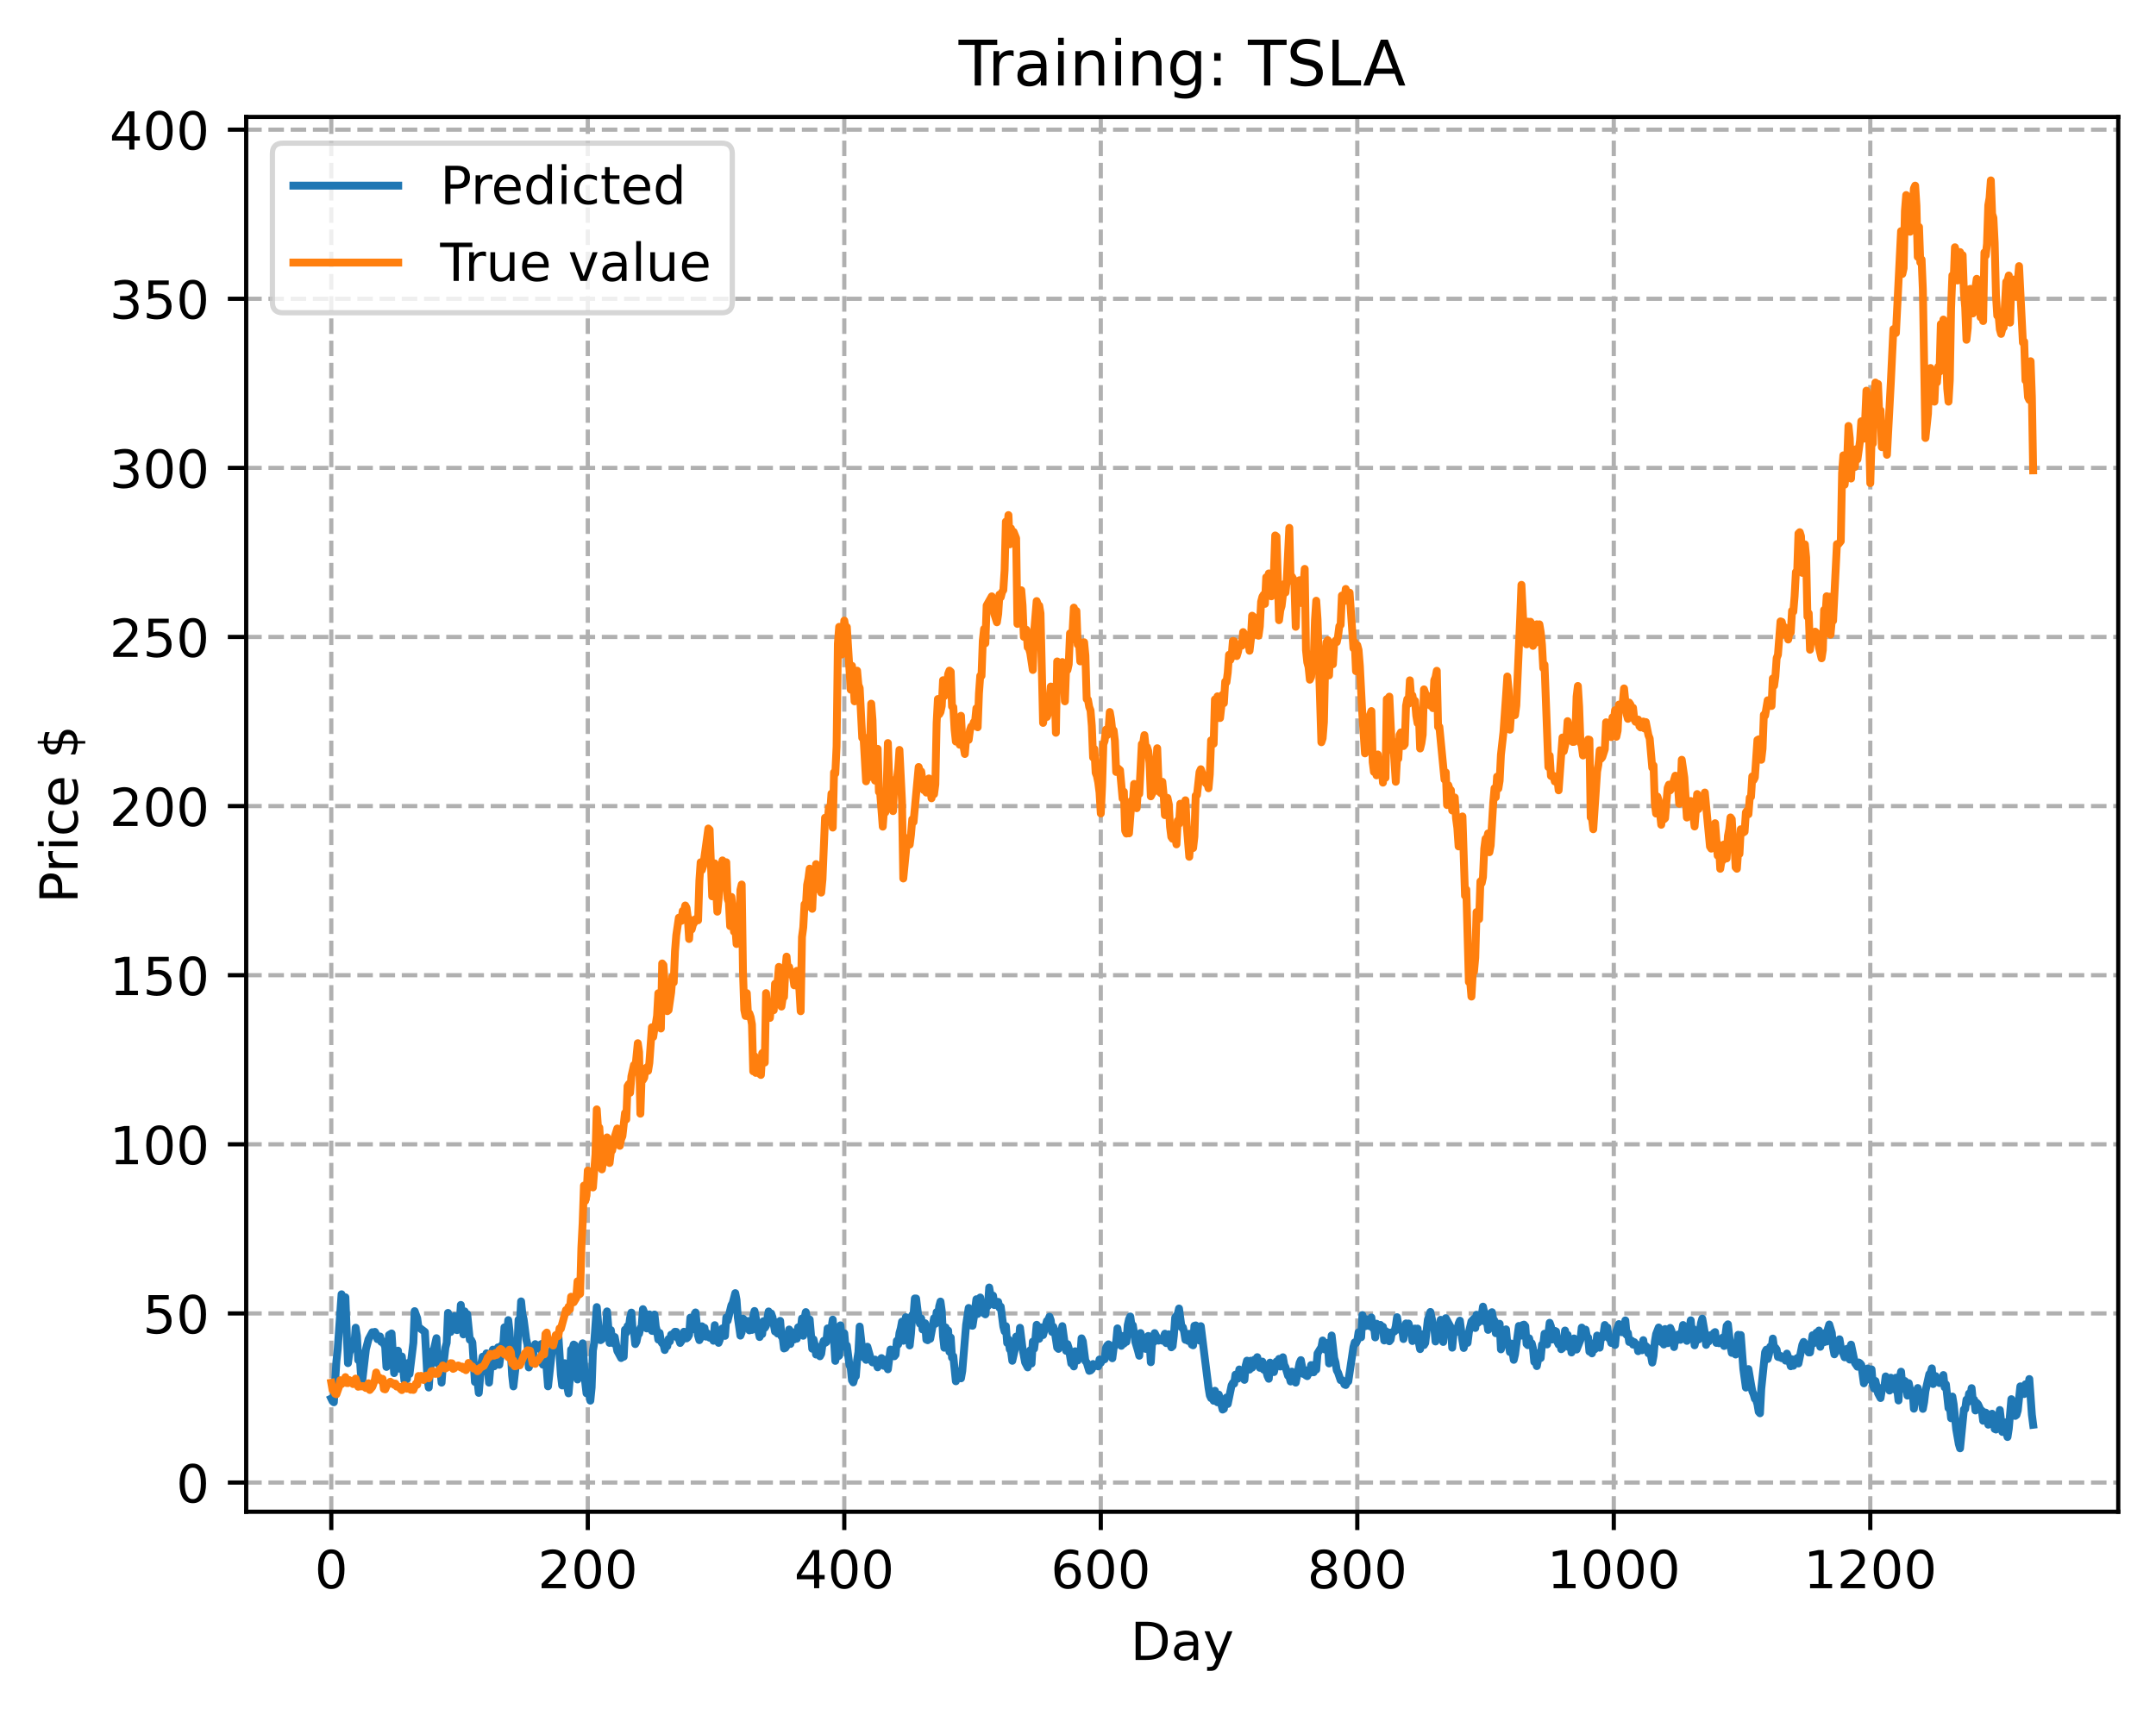 <?xml version="1.0" encoding="utf-8" standalone="no"?>
<!DOCTYPE svg PUBLIC "-//W3C//DTD SVG 1.1//EN"
  "http://www.w3.org/Graphics/SVG/1.1/DTD/svg11.dtd">
<!-- Created with matplotlib (https://matplotlib.org/) -->
<svg height="325.986pt" version="1.1" viewBox="0 0 411.286 325.986" width="411.286pt" xmlns="http://www.w3.org/2000/svg" xmlns:xlink="http://www.w3.org/1999/xlink">
 <defs>
  <style type="text/css">
*{stroke-linecap:butt;stroke-linejoin:round;}
  </style>
 </defs>
 <g id="figure_1">
  <g id="patch_1">
   <path d="M 0 325.986 
L 411.286 325.986 
L 411.286 0 
L 0 0 
z
" style="fill:#ffffff;"/>
  </g>
  <g id="axes_1">
   <g id="patch_2">
    <path d="M 46.966 288.43 
L 404.086 288.43 
L 404.086 22.318 
L 46.966 22.318 
z
" style="fill:#ffffff;"/>
   </g>
   <g id="matplotlib.axis_1">
    <g id="xtick_1">
     <g id="line2d_1">
      <path clip-path="url(#p00bdb7fbf9)" d="M 63.198 288.43 
L 63.198 22.318 
" style="fill:none;stroke:#b0b0b0;stroke-dasharray:2.96,1.28;stroke-dashoffset:0;stroke-width:0.8;"/>
     </g>
     <g id="line2d_2">
      <defs>
       <path d="M 0 0 
L 0 3.5 
" id="ma2618b041d" style="stroke:#000000;stroke-width:0.8;"/>
      </defs>
      <g>
       <use style="stroke:#000000;stroke-width:0.8;" x="63.198" xlink:href="#ma2618b041d" y="288.43"/>
      </g>
     </g>
     <g id="text_1">
      <!-- 0 -->
      <defs>
       <path d="M 31.781 66.406 
Q 24.172 66.406 20.328 58.906 
Q 16.5 51.422 16.5 36.375 
Q 16.5 21.391 20.328 13.891 
Q 24.172 6.391 31.781 6.391 
Q 39.453 6.391 43.281 13.891 
Q 47.125 21.391 47.125 36.375 
Q 47.125 51.422 43.281 58.906 
Q 39.453 66.406 31.781 66.406 
z
M 31.781 74.219 
Q 44.047 74.219 50.516 64.516 
Q 56.984 54.828 56.984 36.375 
Q 56.984 17.969 50.516 8.266 
Q 44.047 -1.422 31.781 -1.422 
Q 19.531 -1.422 13.062 8.266 
Q 6.594 17.969 6.594 36.375 
Q 6.594 54.828 13.062 64.516 
Q 19.531 74.219 31.781 74.219 
z
" id="DejaVuSans-48"/>
      </defs>
      <g transform="translate(60.017 303.029)scale(0.1 -0.1)">
       <use xlink:href="#DejaVuSans-48"/>
      </g>
     </g>
    </g>
    <g id="xtick_2">
     <g id="line2d_3">
      <path clip-path="url(#p00bdb7fbf9)" d="M 112.129 288.43 
L 112.129 22.318 
" style="fill:none;stroke:#b0b0b0;stroke-dasharray:2.96,1.28;stroke-dashoffset:0;stroke-width:0.8;"/>
     </g>
     <g id="line2d_4">
      <g>
       <use style="stroke:#000000;stroke-width:0.8;" x="112.129" xlink:href="#ma2618b041d" y="288.43"/>
      </g>
     </g>
     <g id="text_2">
      <!-- 200 -->
      <defs>
       <path d="M 19.188 8.297 
L 53.609 8.297 
L 53.609 0 
L 7.328 0 
L 7.328 8.297 
Q 12.938 14.109 22.625 23.891 
Q 32.328 33.688 34.812 36.531 
Q 39.547 41.844 41.422 45.531 
Q 43.312 49.219 43.312 52.781 
Q 43.312 58.594 39.234 62.25 
Q 35.156 65.922 28.609 65.922 
Q 23.969 65.922 18.812 64.312 
Q 13.672 62.703 7.812 59.422 
L 7.812 69.391 
Q 13.766 71.781 18.938 73 
Q 24.125 74.219 28.422 74.219 
Q 39.75 74.219 46.484 68.547 
Q 53.219 62.891 53.219 53.422 
Q 53.219 48.922 51.531 44.891 
Q 49.859 40.875 45.406 35.406 
Q 44.188 33.984 37.641 27.219 
Q 31.109 20.453 19.188 8.297 
z
" id="DejaVuSans-50"/>
      </defs>
      <g transform="translate(102.585 303.029)scale(0.1 -0.1)">
       <use xlink:href="#DejaVuSans-50"/>
       <use x="63.623" xlink:href="#DejaVuSans-48"/>
       <use x="127.246" xlink:href="#DejaVuSans-48"/>
      </g>
     </g>
    </g>
    <g id="xtick_3">
     <g id="line2d_5">
      <path clip-path="url(#p00bdb7fbf9)" d="M 161.06 288.43 
L 161.06 22.318 
" style="fill:none;stroke:#b0b0b0;stroke-dasharray:2.96,1.28;stroke-dashoffset:0;stroke-width:0.8;"/>
     </g>
     <g id="line2d_6">
      <g>
       <use style="stroke:#000000;stroke-width:0.8;" x="161.06" xlink:href="#ma2618b041d" y="288.43"/>
      </g>
     </g>
     <g id="text_3">
      <!-- 400 -->
      <defs>
       <path d="M 37.797 64.312 
L 12.891 25.391 
L 37.797 25.391 
z
M 35.203 72.906 
L 47.609 72.906 
L 47.609 25.391 
L 58.016 25.391 
L 58.016 17.188 
L 47.609 17.188 
L 47.609 0 
L 37.797 0 
L 37.797 17.188 
L 4.891 17.188 
L 4.891 26.703 
z
" id="DejaVuSans-52"/>
      </defs>
      <g transform="translate(151.516 303.029)scale(0.1 -0.1)">
       <use xlink:href="#DejaVuSans-52"/>
       <use x="63.623" xlink:href="#DejaVuSans-48"/>
       <use x="127.246" xlink:href="#DejaVuSans-48"/>
      </g>
     </g>
    </g>
    <g id="xtick_4">
     <g id="line2d_7">
      <path clip-path="url(#p00bdb7fbf9)" d="M 209.99 288.43 
L 209.99 22.318 
" style="fill:none;stroke:#b0b0b0;stroke-dasharray:2.96,1.28;stroke-dashoffset:0;stroke-width:0.8;"/>
     </g>
     <g id="line2d_8">
      <g>
       <use style="stroke:#000000;stroke-width:0.8;" x="209.99" xlink:href="#ma2618b041d" y="288.43"/>
      </g>
     </g>
     <g id="text_4">
      <!-- 600 -->
      <defs>
       <path d="M 33.016 40.375 
Q 26.375 40.375 22.484 35.828 
Q 18.609 31.297 18.609 23.391 
Q 18.609 15.531 22.484 10.953 
Q 26.375 6.391 33.016 6.391 
Q 39.656 6.391 43.531 10.953 
Q 47.406 15.531 47.406 23.391 
Q 47.406 31.297 43.531 35.828 
Q 39.656 40.375 33.016 40.375 
z
M 52.594 71.297 
L 52.594 62.312 
Q 48.875 64.062 45.094 64.984 
Q 41.312 65.922 37.594 65.922 
Q 27.828 65.922 22.672 59.328 
Q 17.531 52.734 16.797 39.406 
Q 19.672 43.656 24.016 45.922 
Q 28.375 48.188 33.594 48.188 
Q 44.578 48.188 50.953 41.516 
Q 57.328 34.859 57.328 23.391 
Q 57.328 12.156 50.688 5.359 
Q 44.047 -1.422 33.016 -1.422 
Q 20.359 -1.422 13.672 8.266 
Q 6.984 17.969 6.984 36.375 
Q 6.984 53.656 15.188 63.938 
Q 23.391 74.219 37.203 74.219 
Q 40.922 74.219 44.703 73.484 
Q 48.484 72.75 52.594 71.297 
z
" id="DejaVuSans-54"/>
      </defs>
      <g transform="translate(200.446 303.029)scale(0.1 -0.1)">
       <use xlink:href="#DejaVuSans-54"/>
       <use x="63.623" xlink:href="#DejaVuSans-48"/>
       <use x="127.246" xlink:href="#DejaVuSans-48"/>
      </g>
     </g>
    </g>
    <g id="xtick_5">
     <g id="line2d_9">
      <path clip-path="url(#p00bdb7fbf9)" d="M 258.921 288.43 
L 258.921 22.318 
" style="fill:none;stroke:#b0b0b0;stroke-dasharray:2.96,1.28;stroke-dashoffset:0;stroke-width:0.8;"/>
     </g>
     <g id="line2d_10">
      <g>
       <use style="stroke:#000000;stroke-width:0.8;" x="258.921" xlink:href="#ma2618b041d" y="288.43"/>
      </g>
     </g>
     <g id="text_5">
      <!-- 800 -->
      <defs>
       <path d="M 31.781 34.625 
Q 24.75 34.625 20.719 30.859 
Q 16.703 27.094 16.703 20.516 
Q 16.703 13.922 20.719 10.156 
Q 24.75 6.391 31.781 6.391 
Q 38.812 6.391 42.859 10.172 
Q 46.922 13.969 46.922 20.516 
Q 46.922 27.094 42.891 30.859 
Q 38.875 34.625 31.781 34.625 
z
M 21.922 38.812 
Q 15.578 40.375 12.031 44.719 
Q 8.5 49.078 8.5 55.328 
Q 8.5 64.062 14.719 69.141 
Q 20.953 74.219 31.781 74.219 
Q 42.672 74.219 48.875 69.141 
Q 55.078 64.062 55.078 55.328 
Q 55.078 49.078 51.531 44.719 
Q 48 40.375 41.703 38.812 
Q 48.828 37.156 52.797 32.312 
Q 56.781 27.484 56.781 20.516 
Q 56.781 9.906 50.312 4.234 
Q 43.844 -1.422 31.781 -1.422 
Q 19.734 -1.422 13.25 4.234 
Q 6.781 9.906 6.781 20.516 
Q 6.781 27.484 10.781 32.312 
Q 14.797 37.156 21.922 38.812 
z
M 18.312 54.391 
Q 18.312 48.734 21.844 45.562 
Q 25.391 42.391 31.781 42.391 
Q 38.141 42.391 41.719 45.562 
Q 45.312 48.734 45.312 54.391 
Q 45.312 60.062 41.719 63.234 
Q 38.141 66.406 31.781 66.406 
Q 25.391 66.406 21.844 63.234 
Q 18.312 60.062 18.312 54.391 
z
" id="DejaVuSans-56"/>
      </defs>
      <g transform="translate(249.377 303.029)scale(0.1 -0.1)">
       <use xlink:href="#DejaVuSans-56"/>
       <use x="63.623" xlink:href="#DejaVuSans-48"/>
       <use x="127.246" xlink:href="#DejaVuSans-48"/>
      </g>
     </g>
    </g>
    <g id="xtick_6">
     <g id="line2d_11">
      <path clip-path="url(#p00bdb7fbf9)" d="M 307.851 288.43 
L 307.851 22.318 
" style="fill:none;stroke:#b0b0b0;stroke-dasharray:2.96,1.28;stroke-dashoffset:0;stroke-width:0.8;"/>
     </g>
     <g id="line2d_12">
      <g>
       <use style="stroke:#000000;stroke-width:0.8;" x="307.851" xlink:href="#ma2618b041d" y="288.43"/>
      </g>
     </g>
     <g id="text_6">
      <!-- 1000 -->
      <defs>
       <path d="M 12.406 8.297 
L 28.516 8.297 
L 28.516 63.922 
L 10.984 60.406 
L 10.984 69.391 
L 28.422 72.906 
L 38.281 72.906 
L 38.281 8.297 
L 54.391 8.297 
L 54.391 0 
L 12.406 0 
z
" id="DejaVuSans-49"/>
      </defs>
      <g transform="translate(295.126 303.029)scale(0.1 -0.1)">
       <use xlink:href="#DejaVuSans-49"/>
       <use x="63.623" xlink:href="#DejaVuSans-48"/>
       <use x="127.246" xlink:href="#DejaVuSans-48"/>
       <use x="190.869" xlink:href="#DejaVuSans-48"/>
      </g>
     </g>
    </g>
    <g id="xtick_7">
     <g id="line2d_13">
      <path clip-path="url(#p00bdb7fbf9)" d="M 356.782 288.43 
L 356.782 22.318 
" style="fill:none;stroke:#b0b0b0;stroke-dasharray:2.96,1.28;stroke-dashoffset:0;stroke-width:0.8;"/>
     </g>
     <g id="line2d_14">
      <g>
       <use style="stroke:#000000;stroke-width:0.8;" x="356.782" xlink:href="#ma2618b041d" y="288.43"/>
      </g>
     </g>
     <g id="text_7">
      <!-- 1200 -->
      <g transform="translate(344.057 303.029)scale(0.1 -0.1)">
       <use xlink:href="#DejaVuSans-49"/>
       <use x="63.623" xlink:href="#DejaVuSans-50"/>
       <use x="127.246" xlink:href="#DejaVuSans-48"/>
       <use x="190.869" xlink:href="#DejaVuSans-48"/>
      </g>
     </g>
    </g>
    <g id="text_8">
     <!-- Day -->
     <defs>
      <path d="M 19.672 64.797 
L 19.672 8.109 
L 31.594 8.109 
Q 46.688 8.109 53.688 14.938 
Q 60.688 21.781 60.688 36.531 
Q 60.688 51.172 53.688 57.984 
Q 46.688 64.797 31.594 64.797 
z
M 9.812 72.906 
L 30.078 72.906 
Q 51.266 72.906 61.172 64.094 
Q 71.094 55.281 71.094 36.531 
Q 71.094 17.672 61.125 8.828 
Q 51.172 0 30.078 0 
L 9.812 0 
z
" id="DejaVuSans-68"/>
      <path d="M 34.281 27.484 
Q 23.391 27.484 19.188 25 
Q 14.984 22.516 14.984 16.5 
Q 14.984 11.719 18.141 8.906 
Q 21.297 6.109 26.703 6.109 
Q 34.188 6.109 38.703 11.406 
Q 43.219 16.703 43.219 25.484 
L 43.219 27.484 
z
M 52.203 31.203 
L 52.203 0 
L 43.219 0 
L 43.219 8.297 
Q 40.141 3.328 35.547 0.953 
Q 30.953 -1.422 24.312 -1.422 
Q 15.922 -1.422 10.953 3.297 
Q 6 8.016 6 15.922 
Q 6 25.141 12.172 29.828 
Q 18.359 34.516 30.609 34.516 
L 43.219 34.516 
L 43.219 35.406 
Q 43.219 41.609 39.141 45 
Q 35.062 48.391 27.688 48.391 
Q 23 48.391 18.547 47.266 
Q 14.109 46.141 10.016 43.891 
L 10.016 52.203 
Q 14.938 54.109 19.578 55.047 
Q 24.219 56 28.609 56 
Q 40.484 56 46.344 49.844 
Q 52.203 43.703 52.203 31.203 
z
" id="DejaVuSans-97"/>
      <path d="M 32.172 -5.078 
Q 28.375 -14.844 24.75 -17.812 
Q 21.141 -20.797 15.094 -20.797 
L 7.906 -20.797 
L 7.906 -13.281 
L 13.188 -13.281 
Q 16.891 -13.281 18.938 -11.516 
Q 21 -9.766 23.484 -3.219 
L 25.094 0.875 
L 2.984 54.688 
L 12.5 54.688 
L 29.594 11.922 
L 46.688 54.688 
L 56.203 54.688 
z
" id="DejaVuSans-121"/>
     </defs>
     <g transform="translate(215.652 316.707)scale(0.1 -0.1)">
      <use xlink:href="#DejaVuSans-68"/>
      <use x="77.002" xlink:href="#DejaVuSans-97"/>
      <use x="138.281" xlink:href="#DejaVuSans-121"/>
     </g>
    </g>
   </g>
   <g id="matplotlib.axis_2">
    <g id="ytick_1">
     <g id="line2d_15">
      <path clip-path="url(#p00bdb7fbf9)" d="M 46.966 282.859 
L 404.086 282.859 
" style="fill:none;stroke:#b0b0b0;stroke-dasharray:2.96,1.28;stroke-dashoffset:0;stroke-width:0.8;"/>
     </g>
     <g id="line2d_16">
      <defs>
       <path d="M 0 0 
L -3.5 0 
" id="m0131d71d9e" style="stroke:#000000;stroke-width:0.8;"/>
      </defs>
      <g>
       <use style="stroke:#000000;stroke-width:0.8;" x="46.966" xlink:href="#m0131d71d9e" y="282.859"/>
      </g>
     </g>
     <g id="text_9">
      <!-- 0 -->
      <g transform="translate(33.603 286.658)scale(0.1 -0.1)">
       <use xlink:href="#DejaVuSans-48"/>
      </g>
     </g>
    </g>
    <g id="ytick_2">
     <g id="line2d_17">
      <path clip-path="url(#p00bdb7fbf9)" d="M 46.966 250.593 
L 404.086 250.593 
" style="fill:none;stroke:#b0b0b0;stroke-dasharray:2.96,1.28;stroke-dashoffset:0;stroke-width:0.8;"/>
     </g>
     <g id="line2d_18">
      <g>
       <use style="stroke:#000000;stroke-width:0.8;" x="46.966" xlink:href="#m0131d71d9e" y="250.593"/>
      </g>
     </g>
     <g id="text_10">
      <!-- 50 -->
      <defs>
       <path d="M 10.797 72.906 
L 49.516 72.906 
L 49.516 64.594 
L 19.828 64.594 
L 19.828 46.734 
Q 21.969 47.469 24.109 47.828 
Q 26.266 48.188 28.422 48.188 
Q 40.625 48.188 47.75 41.5 
Q 54.891 34.812 54.891 23.391 
Q 54.891 11.625 47.562 5.094 
Q 40.234 -1.422 26.906 -1.422 
Q 22.312 -1.422 17.547 -0.641 
Q 12.797 0.141 7.719 1.703 
L 7.719 11.625 
Q 12.109 9.234 16.797 8.062 
Q 21.484 6.891 26.703 6.891 
Q 35.156 6.891 40.078 11.328 
Q 45.016 15.766 45.016 23.391 
Q 45.016 31 40.078 35.438 
Q 35.156 39.891 26.703 39.891 
Q 22.75 39.891 18.812 39.016 
Q 14.891 38.141 10.797 36.281 
z
" id="DejaVuSans-53"/>
      </defs>
      <g transform="translate(27.241 254.393)scale(0.1 -0.1)">
       <use xlink:href="#DejaVuSans-53"/>
       <use x="63.623" xlink:href="#DejaVuSans-48"/>
      </g>
     </g>
    </g>
    <g id="ytick_3">
     <g id="line2d_19">
      <path clip-path="url(#p00bdb7fbf9)" d="M 46.966 218.328 
L 404.086 218.328 
" style="fill:none;stroke:#b0b0b0;stroke-dasharray:2.96,1.28;stroke-dashoffset:0;stroke-width:0.8;"/>
     </g>
     <g id="line2d_20">
      <g>
       <use style="stroke:#000000;stroke-width:0.8;" x="46.966" xlink:href="#m0131d71d9e" y="218.328"/>
      </g>
     </g>
     <g id="text_11">
      <!-- 100 -->
      <g transform="translate(20.878 222.127)scale(0.1 -0.1)">
       <use xlink:href="#DejaVuSans-49"/>
       <use x="63.623" xlink:href="#DejaVuSans-48"/>
       <use x="127.246" xlink:href="#DejaVuSans-48"/>
      </g>
     </g>
    </g>
    <g id="ytick_4">
     <g id="line2d_21">
      <path clip-path="url(#p00bdb7fbf9)" d="M 46.966 186.062 
L 404.086 186.062 
" style="fill:none;stroke:#b0b0b0;stroke-dasharray:2.96,1.28;stroke-dashoffset:0;stroke-width:0.8;"/>
     </g>
     <g id="line2d_22">
      <g>
       <use style="stroke:#000000;stroke-width:0.8;" x="46.966" xlink:href="#m0131d71d9e" y="186.062"/>
      </g>
     </g>
     <g id="text_12">
      <!-- 150 -->
      <g transform="translate(20.878 189.862)scale(0.1 -0.1)">
       <use xlink:href="#DejaVuSans-49"/>
       <use x="63.623" xlink:href="#DejaVuSans-53"/>
       <use x="127.246" xlink:href="#DejaVuSans-48"/>
      </g>
     </g>
    </g>
    <g id="ytick_5">
     <g id="line2d_23">
      <path clip-path="url(#p00bdb7fbf9)" d="M 46.966 153.797 
L 404.086 153.797 
" style="fill:none;stroke:#b0b0b0;stroke-dasharray:2.96,1.28;stroke-dashoffset:0;stroke-width:0.8;"/>
     </g>
     <g id="line2d_24">
      <g>
       <use style="stroke:#000000;stroke-width:0.8;" x="46.966" xlink:href="#m0131d71d9e" y="153.797"/>
      </g>
     </g>
     <g id="text_13">
      <!-- 200 -->
      <g transform="translate(20.878 157.596)scale(0.1 -0.1)">
       <use xlink:href="#DejaVuSans-50"/>
       <use x="63.623" xlink:href="#DejaVuSans-48"/>
       <use x="127.246" xlink:href="#DejaVuSans-48"/>
      </g>
     </g>
    </g>
    <g id="ytick_6">
     <g id="line2d_25">
      <path clip-path="url(#p00bdb7fbf9)" d="M 46.966 121.531 
L 404.086 121.531 
" style="fill:none;stroke:#b0b0b0;stroke-dasharray:2.96,1.28;stroke-dashoffset:0;stroke-width:0.8;"/>
     </g>
     <g id="line2d_26">
      <g>
       <use style="stroke:#000000;stroke-width:0.8;" x="46.966" xlink:href="#m0131d71d9e" y="121.531"/>
      </g>
     </g>
     <g id="text_14">
      <!-- 250 -->
      <g transform="translate(20.878 125.33)scale(0.1 -0.1)">
       <use xlink:href="#DejaVuSans-50"/>
       <use x="63.623" xlink:href="#DejaVuSans-53"/>
       <use x="127.246" xlink:href="#DejaVuSans-48"/>
      </g>
     </g>
    </g>
    <g id="ytick_7">
     <g id="line2d_27">
      <path clip-path="url(#p00bdb7fbf9)" d="M 46.966 89.266 
L 404.086 89.266 
" style="fill:none;stroke:#b0b0b0;stroke-dasharray:2.96,1.28;stroke-dashoffset:0;stroke-width:0.8;"/>
     </g>
     <g id="line2d_28">
      <g>
       <use style="stroke:#000000;stroke-width:0.8;" x="46.966" xlink:href="#m0131d71d9e" y="89.266"/>
      </g>
     </g>
     <g id="text_15">
      <!-- 300 -->
      <defs>
       <path d="M 40.578 39.312 
Q 47.656 37.797 51.625 33 
Q 55.609 28.219 55.609 21.188 
Q 55.609 10.406 48.188 4.484 
Q 40.766 -1.422 27.094 -1.422 
Q 22.516 -1.422 17.656 -0.516 
Q 12.797 0.391 7.625 2.203 
L 7.625 11.719 
Q 11.719 9.328 16.594 8.109 
Q 21.484 6.891 26.812 6.891 
Q 36.078 6.891 40.938 10.547 
Q 45.797 14.203 45.797 21.188 
Q 45.797 27.641 41.281 31.266 
Q 36.766 34.906 28.719 34.906 
L 20.219 34.906 
L 20.219 43.016 
L 29.109 43.016 
Q 36.375 43.016 40.234 45.922 
Q 44.094 48.828 44.094 54.297 
Q 44.094 59.906 40.109 62.906 
Q 36.141 65.922 28.719 65.922 
Q 24.656 65.922 20.016 65.031 
Q 15.375 64.156 9.812 62.312 
L 9.812 71.094 
Q 15.438 72.656 20.344 73.438 
Q 25.25 74.219 29.594 74.219 
Q 40.828 74.219 47.359 69.109 
Q 53.906 64.016 53.906 55.328 
Q 53.906 49.266 50.438 45.094 
Q 46.969 40.922 40.578 39.312 
z
" id="DejaVuSans-51"/>
      </defs>
      <g transform="translate(20.878 93.065)scale(0.1 -0.1)">
       <use xlink:href="#DejaVuSans-51"/>
       <use x="63.623" xlink:href="#DejaVuSans-48"/>
       <use x="127.246" xlink:href="#DejaVuSans-48"/>
      </g>
     </g>
    </g>
    <g id="ytick_8">
     <g id="line2d_29">
      <path clip-path="url(#p00bdb7fbf9)" d="M 46.966 57 
L 404.086 57 
" style="fill:none;stroke:#b0b0b0;stroke-dasharray:2.96,1.28;stroke-dashoffset:0;stroke-width:0.8;"/>
     </g>
     <g id="line2d_30">
      <g>
       <use style="stroke:#000000;stroke-width:0.8;" x="46.966" xlink:href="#m0131d71d9e" y="57"/>
      </g>
     </g>
     <g id="text_16">
      <!-- 350 -->
      <g transform="translate(20.878 60.799)scale(0.1 -0.1)">
       <use xlink:href="#DejaVuSans-51"/>
       <use x="63.623" xlink:href="#DejaVuSans-53"/>
       <use x="127.246" xlink:href="#DejaVuSans-48"/>
      </g>
     </g>
    </g>
    <g id="ytick_9">
     <g id="line2d_31">
      <path clip-path="url(#p00bdb7fbf9)" d="M 46.966 24.734 
L 404.086 24.734 
" style="fill:none;stroke:#b0b0b0;stroke-dasharray:2.96,1.28;stroke-dashoffset:0;stroke-width:0.8;"/>
     </g>
     <g id="line2d_32">
      <g>
       <use style="stroke:#000000;stroke-width:0.8;" x="46.966" xlink:href="#m0131d71d9e" y="24.734"/>
      </g>
     </g>
     <g id="text_17">
      <!-- 400 -->
      <g transform="translate(20.878 28.534)scale(0.1 -0.1)">
       <use xlink:href="#DejaVuSans-52"/>
       <use x="63.623" xlink:href="#DejaVuSans-48"/>
       <use x="127.246" xlink:href="#DejaVuSans-48"/>
      </g>
     </g>
    </g>
    <g id="text_18">
     <!-- Price $ -->
     <defs>
      <path d="M 19.672 64.797 
L 19.672 37.406 
L 32.078 37.406 
Q 38.969 37.406 42.719 40.969 
Q 46.484 44.531 46.484 51.125 
Q 46.484 57.672 42.719 61.234 
Q 38.969 64.797 32.078 64.797 
z
M 9.812 72.906 
L 32.078 72.906 
Q 44.344 72.906 50.609 67.359 
Q 56.891 61.812 56.891 51.125 
Q 56.891 40.328 50.609 34.812 
Q 44.344 29.297 32.078 29.297 
L 19.672 29.297 
L 19.672 0 
L 9.812 0 
z
" id="DejaVuSans-80"/>
      <path d="M 41.109 46.297 
Q 39.594 47.172 37.812 47.578 
Q 36.031 48 33.891 48 
Q 26.266 48 22.188 43.047 
Q 18.109 38.094 18.109 28.812 
L 18.109 0 
L 9.078 0 
L 9.078 54.688 
L 18.109 54.688 
L 18.109 46.188 
Q 20.953 51.172 25.484 53.578 
Q 30.031 56 36.531 56 
Q 37.453 56 38.578 55.875 
Q 39.703 55.766 41.062 55.516 
z
" id="DejaVuSans-114"/>
      <path d="M 9.422 54.688 
L 18.406 54.688 
L 18.406 0 
L 9.422 0 
z
M 9.422 75.984 
L 18.406 75.984 
L 18.406 64.594 
L 9.422 64.594 
z
" id="DejaVuSans-105"/>
      <path d="M 48.781 52.594 
L 48.781 44.188 
Q 44.969 46.297 41.141 47.344 
Q 37.312 48.391 33.406 48.391 
Q 24.656 48.391 19.812 42.844 
Q 14.984 37.312 14.984 27.297 
Q 14.984 17.281 19.812 11.734 
Q 24.656 6.203 33.406 6.203 
Q 37.312 6.203 41.141 7.25 
Q 44.969 8.297 48.781 10.406 
L 48.781 2.094 
Q 45.016 0.344 40.984 -0.531 
Q 36.969 -1.422 32.422 -1.422 
Q 20.062 -1.422 12.781 6.344 
Q 5.516 14.109 5.516 27.297 
Q 5.516 40.672 12.859 48.328 
Q 20.219 56 33.016 56 
Q 37.156 56 41.109 55.141 
Q 45.062 54.297 48.781 52.594 
z
" id="DejaVuSans-99"/>
      <path d="M 56.203 29.594 
L 56.203 25.203 
L 14.891 25.203 
Q 15.484 15.922 20.484 11.062 
Q 25.484 6.203 34.422 6.203 
Q 39.594 6.203 44.453 7.469 
Q 49.312 8.734 54.109 11.281 
L 54.109 2.781 
Q 49.266 0.734 44.188 -0.344 
Q 39.109 -1.422 33.891 -1.422 
Q 20.797 -1.422 13.156 6.188 
Q 5.516 13.812 5.516 26.812 
Q 5.516 40.234 12.766 48.109 
Q 20.016 56 32.328 56 
Q 43.359 56 49.781 48.891 
Q 56.203 41.797 56.203 29.594 
z
M 47.219 32.234 
Q 47.125 39.594 43.094 43.984 
Q 39.062 48.391 32.422 48.391 
Q 24.906 48.391 20.391 44.141 
Q 15.875 39.891 15.188 32.172 
z
" id="DejaVuSans-101"/>
      <path id="DejaVuSans-32"/>
      <path d="M 33.797 -14.703 
L 28.906 -14.703 
L 28.859 0 
Q 23.734 0.094 18.609 1.188 
Q 13.484 2.297 8.297 4.5 
L 8.297 13.281 
Q 13.281 10.156 18.375 8.562 
Q 23.484 6.984 28.906 6.938 
L 28.906 29.203 
Q 18.109 30.953 13.203 35.156 
Q 8.297 39.359 8.297 46.688 
Q 8.297 54.641 13.625 59.219 
Q 18.953 63.812 28.906 64.5 
L 28.906 75.984 
L 33.797 75.984 
L 33.797 64.656 
Q 38.328 64.453 42.578 63.688 
Q 46.828 62.938 50.875 61.625 
L 50.875 53.078 
Q 46.828 55.125 42.547 56.25 
Q 38.281 57.375 33.797 57.562 
L 33.797 36.719 
Q 44.875 35.016 50.094 30.609 
Q 55.328 26.219 55.328 18.609 
Q 55.328 10.359 49.781 5.594 
Q 44.234 0.828 33.797 0.094 
z
M 28.906 37.594 
L 28.906 57.625 
Q 23.25 56.984 20.266 54.391 
Q 17.281 51.812 17.281 47.516 
Q 17.281 43.312 20.031 40.969 
Q 22.797 38.625 28.906 37.594 
z
M 33.797 28.219 
L 33.797 7.078 
Q 39.984 7.906 43.141 10.594 
Q 46.297 13.281 46.297 17.672 
Q 46.297 21.969 43.281 24.5 
Q 40.281 27.047 33.797 28.219 
z
" id="DejaVuSans-36"/>
     </defs>
     <g transform="translate(14.798 172.342)rotate(-90)scale(0.1 -0.1)">
      <use xlink:href="#DejaVuSans-80"/>
      <use x="58.553" xlink:href="#DejaVuSans-114"/>
      <use x="99.666" xlink:href="#DejaVuSans-105"/>
      <use x="127.449" xlink:href="#DejaVuSans-99"/>
      <use x="182.43" xlink:href="#DejaVuSans-101"/>
      <use x="243.953" xlink:href="#DejaVuSans-32"/>
      <use x="275.74" xlink:href="#DejaVuSans-36"/>
     </g>
    </g>
   </g>
   <g id="line2d_33">
    <path clip-path="url(#p00bdb7fbf9)" d="M 63.198 266.837 
L 63.443 267.35 
L 63.688 267.546 
L 64.177 259.7 
L 64.422 257.387 
L 65.156 246.938 
L 65.645 251.264 
L 65.89 247.511 
L 66.379 260.081 
L 66.623 258.184 
L 67.357 256.205 
L 67.602 256.589 
L 67.847 253.317 
L 68.091 254.904 
L 68.336 259.503 
L 68.581 258.134 
L 68.825 261.843 
L 69.07 263.766 
L 69.804 257.454 
L 70.293 255.543 
L 71.027 254.178 
L 71.272 254.463 
L 71.517 254.111 
L 71.761 254.551 
L 72.006 255.512 
L 72.251 255.507 
L 72.495 254.99 
L 72.74 256.031 
L 72.984 255.884 
L 73.474 256.925 
L 73.718 260.805 
L 73.963 258.615 
L 74.208 254.709 
L 74.697 254.409 
L 75.186 261.986 
L 75.676 257.826 
L 75.92 257.695 
L 76.165 261.137 
L 76.654 258.804 
L 77.144 263.388 
L 77.388 261.082 
L 77.633 263.15 
L 77.878 260.04 
L 78.122 262.152 
L 78.856 256.172 
L 79.101 250.156 
L 79.59 251.507 
L 79.835 253.313 
L 80.079 253.375 
L 81.058 254.127 
L 81.547 263.087 
L 81.792 264.736 
L 82.037 261.222 
L 82.281 259.901 
L 82.526 257.729 
L 82.771 257.483 
L 83.26 255.314 
L 83.505 260.157 
L 83.749 258.954 
L 84.239 263.803 
L 84.483 260.381 
L 84.728 259.181 
L 84.972 257.127 
L 85.217 256.197 
L 85.462 250.492 
L 85.951 254.146 
L 86.196 251.569 
L 86.44 252.952 
L 86.685 251.096 
L 86.93 253.4 
L 87.174 253.784 
L 87.419 251.686 
L 87.664 252.863 
L 87.908 248.971 
L 88.398 254.599 
L 88.642 250.198 
L 88.887 252.036 
L 89.132 250.72 
L 89.621 255.621 
L 89.866 255.648 
L 90.11 256.123 
L 90.599 263.673 
L 90.844 261.17 
L 91.333 265.761 
L 91.823 260.109 
L 92.067 258.85 
L 92.312 261.65 
L 92.557 259.202 
L 92.801 258.206 
L 93.291 263.801 
L 93.78 258.262 
L 94.025 257.498 
L 94.269 260.687 
L 95.003 257.063 
L 95.248 260.395 
L 95.737 256.634 
L 95.982 256.788 
L 96.227 253.244 
L 96.471 254.662 
L 96.716 254.385 
L 96.96 251.87 
L 97.205 253.999 
L 97.694 262.376 
L 97.939 264.519 
L 98.673 258.012 
L 98.918 251.794 
L 99.162 252.768 
L 99.407 248.298 
L 99.652 250.693 
L 99.896 251.731 
L 100.386 255.509 
L 100.63 256.562 
L 100.875 260.903 
L 101.364 259.56 
L 101.609 259.077 
L 102.098 256.449 
L 102.587 257.233 
L 102.832 256.631 
L 103.077 256.92 
L 103.321 256.418 
L 103.566 260.377 
L 103.811 258.334 
L 104.055 258.18 
L 104.545 264.507 
L 105.279 257.864 
L 105.768 255.953 
L 106.502 254.606 
L 106.991 262.261 
L 107.236 264.338 
L 107.725 260.091 
L 108.215 264.66 
L 108.459 265.849 
L 108.704 263.065 
L 108.948 257.495 
L 109.193 257.401 
L 109.438 256.53 
L 109.682 256.683 
L 110.172 263.206 
L 110.661 258.759 
L 111.15 256.293 
L 111.64 263.771 
L 111.884 265.839 
L 112.129 262.874 
L 112.374 265.704 
L 112.618 267.236 
L 112.863 264.734 
L 113.108 257.673 
L 113.352 256.217 
L 113.842 249.382 
L 114.331 255.178 
L 114.575 255.696 
L 114.82 255.538 
L 115.065 254.345 
L 115.554 254.659 
L 115.799 250.207 
L 116.288 256.225 
L 116.533 253.775 
L 116.777 255.555 
L 117.022 256.298 
L 117.267 255.089 
L 117.756 257.738 
L 118.49 259.106 
L 118.735 258.698 
L 118.979 258.86 
L 119.224 253.698 
L 119.469 254.271 
L 119.713 252.999 
L 119.958 253.278 
L 120.203 251.433 
L 120.447 250.433 
L 120.692 253.868 
L 120.936 254.084 
L 121.181 256.444 
L 121.426 255.965 
L 121.67 254.76 
L 121.915 254.466 
L 122.16 253.402 
L 122.404 253.036 
L 122.649 249.779 
L 122.894 250.411 
L 123.383 253.462 
L 123.628 252.99 
L 123.872 250.781 
L 124.362 253.921 
L 124.606 253.951 
L 124.851 250.803 
L 125.096 253.087 
L 125.34 253.999 
L 125.585 255.591 
L 125.83 254.312 
L 126.074 255.875 
L 126.319 256.316 
L 126.563 256.503 
L 126.808 257.578 
L 127.053 256.818 
L 127.297 256.851 
L 127.542 255.466 
L 127.787 255.935 
L 128.031 254.651 
L 128.276 254.967 
L 128.521 254.379 
L 128.765 254.089 
L 129.01 254.109 
L 129.255 255.254 
L 129.499 255.475 
L 129.744 256.24 
L 130.233 255.518 
L 130.478 254.086 
L 130.723 254.503 
L 130.967 255.361 
L 131.212 255.144 
L 131.457 254.691 
L 131.701 251.389 
L 131.946 253.363 
L 132.191 253.629 
L 132.435 251.146 
L 132.68 250.405 
L 133.169 254.861 
L 133.414 255.696 
L 133.658 255.193 
L 133.903 253.047 
L 134.148 254.443 
L 134.392 253.341 
L 134.637 255.02 
L 134.882 254.356 
L 135.126 255.075 
L 135.371 255.233 
L 135.616 254.648 
L 136.105 255.81 
L 136.35 252.832 
L 136.594 254.667 
L 136.839 254.262 
L 137.084 256.215 
L 137.328 255.568 
L 137.818 253.439 
L 138.062 253.559 
L 138.307 254.873 
L 138.551 251.362 
L 138.796 251.992 
L 139.53 249.02 
L 139.775 248.577 
L 140.264 246.719 
L 140.509 248.013 
L 140.753 251.398 
L 141.243 254.836 
L 141.487 254.204 
L 141.732 251.587 
L 141.977 251.81 
L 142.221 252.531 
L 142.466 252.179 
L 142.711 252.034 
L 142.955 253.832 
L 143.2 253.397 
L 143.445 253.745 
L 143.689 251.152 
L 143.934 250.124 
L 144.668 254.025 
L 144.912 255.101 
L 145.157 254.448 
L 145.402 254.544 
L 145.646 252.066 
L 145.891 253.353 
L 146.136 252.941 
L 146.625 250.214 
L 146.87 250.742 
L 147.114 250.605 
L 147.359 251.314 
L 147.848 254.049 
L 148.093 252.29 
L 148.338 254.434 
L 148.582 252.712 
L 148.827 252.011 
L 149.072 254.958 
L 149.316 255.324 
L 149.561 257.28 
L 149.806 257.185 
L 150.05 256.818 
L 150.539 253.661 
L 150.784 256.428 
L 151.029 254.121 
L 151.518 255.556 
L 151.763 254.95 
L 152.007 255.417 
L 152.252 253.246 
L 152.497 253.124 
L 152.741 253.851 
L 152.986 251.565 
L 153.231 254.857 
L 153.475 251.564 
L 153.72 250.334 
L 154.209 252.925 
L 154.454 251.741 
L 154.943 257.334 
L 155.188 255.549 
L 155.433 256.634 
L 155.677 258.444 
L 155.922 256.988 
L 156.166 257.461 
L 156.411 258.774 
L 156.656 258.313 
L 156.9 256.547 
L 157.145 255.81 
L 157.39 256.224 
L 157.634 256.065 
L 157.879 253.445 
L 158.124 254.686 
L 158.368 254.994 
L 158.858 251.772 
L 159.347 259.652 
L 159.592 256.292 
L 159.836 258.824 
L 160.081 258.647 
L 160.326 252.865 
L 160.57 255.343 
L 160.815 254.492 
L 161.06 254.38 
L 161.304 257.022 
L 161.549 256.71 
L 162.038 260.433 
L 162.283 260.982 
L 162.527 263.365 
L 162.772 263.754 
L 163.017 262.845 
L 163.261 262.586 
L 163.506 259.495 
L 163.751 257.995 
L 163.995 253.098 
L 164.485 257.585 
L 164.729 258.973 
L 164.974 258.299 
L 165.219 259.456 
L 165.463 256.944 
L 166.197 259.548 
L 166.442 259.939 
L 166.931 259.403 
L 167.421 260.878 
L 167.665 259.549 
L 167.91 260.149 
L 168.154 259.113 
L 168.644 260.61 
L 168.888 259.42 
L 169.378 261.256 
L 169.867 257.485 
L 170.112 258.567 
L 170.356 258.542 
L 170.601 258.774 
L 170.846 258.466 
L 171.09 255.802 
L 171.335 256.513 
L 171.58 254.344 
L 171.824 253.473 
L 172.069 252.156 
L 172.314 255.817 
L 172.558 254.107 
L 172.803 251.31 
L 173.048 255.362 
L 173.292 253.446 
L 173.537 256.705 
L 173.782 254.463 
L 174.026 250.892 
L 174.271 250.796 
L 174.515 247.737 
L 174.76 247.744 
L 175.249 251.739 
L 175.494 252.566 
L 175.739 251.556 
L 175.983 253.652 
L 176.228 252.684 
L 176.473 252.462 
L 176.717 255.597 
L 176.962 255.707 
L 177.207 255.376 
L 177.451 255.44 
L 178.185 251.5 
L 178.43 252.576 
L 178.675 250.339 
L 178.919 251.476 
L 179.164 249.237 
L 179.409 248.329 
L 179.653 250.122 
L 179.898 254.935 
L 180.142 257.144 
L 180.387 253.265 
L 180.632 254.255 
L 180.876 253.857 
L 181.121 257.92 
L 181.366 255.194 
L 181.61 259.038 
L 181.855 258.756 
L 182.344 263.54 
L 182.589 262.684 
L 183.078 261.627 
L 183.323 262.983 
L 183.568 261.566 
L 184.302 252.744 
L 184.791 249.55 
L 185.036 250.277 
L 185.28 252.898 
L 185.525 252.946 
L 186.014 249.819 
L 186.259 247.884 
L 186.503 250.701 
L 186.993 247.551 
L 187.237 249.137 
L 187.482 249.577 
L 187.727 250.59 
L 187.971 250.77 
L 188.216 248.655 
L 188.461 249.185 
L 188.705 245.647 
L 188.95 247.095 
L 189.195 247.237 
L 189.439 247.19 
L 189.684 249.004 
L 189.929 248.388 
L 190.418 248.388 
L 190.663 249.521 
L 190.907 249.305 
L 191.397 253.087 
L 191.641 254.021 
L 191.886 253.012 
L 192.13 256.232 
L 192.375 255.536 
L 192.62 257.429 
L 192.864 257.818 
L 193.109 259.636 
L 193.598 257.48 
L 193.843 255.014 
L 194.088 255.127 
L 194.332 256.543 
L 194.577 253.331 
L 195.066 257.308 
L 195.556 259.947 
L 196.045 260.893 
L 196.534 257.611 
L 196.779 260.159 
L 197.024 255.962 
L 197.268 257.338 
L 197.513 255.48 
L 197.758 252.762 
L 198.002 253.416 
L 198.247 255.433 
L 198.491 253.237 
L 198.736 254.667 
L 198.981 254.724 
L 199.715 252.019 
L 199.959 251.833 
L 200.204 251.221 
L 200.449 251.905 
L 200.693 254.13 
L 200.938 253.14 
L 201.183 253.88 
L 201.672 257.12 
L 201.917 257.362 
L 202.161 254.856 
L 202.406 254.407 
L 202.651 253.017 
L 203.14 256.542 
L 203.385 257.737 
L 203.629 256.446 
L 203.874 257.217 
L 204.363 260.141 
L 204.608 260.153 
L 204.852 260.71 
L 205.097 257.813 
L 205.342 258.152 
L 205.586 259.579 
L 205.831 258.387 
L 206.076 258.844 
L 206.32 255.344 
L 206.565 255.899 
L 207.054 259.694 
L 207.299 259.958 
L 207.788 261.55 
L 208.033 261.476 
L 208.278 261.235 
L 208.522 260.243 
L 208.767 260.703 
L 209.256 260.387 
L 209.501 260.7 
L 209.746 259.375 
L 209.99 260.018 
L 210.235 259.516 
L 210.724 259.349 
L 210.969 257.216 
L 211.213 256.719 
L 211.458 256.485 
L 211.703 258.098 
L 211.947 257.43 
L 212.192 259.152 
L 212.437 257.241 
L 212.926 255.998 
L 213.171 253.444 
L 213.415 255.157 
L 213.905 256.779 
L 214.149 254.895 
L 214.394 256.373 
L 214.639 255.865 
L 214.883 256.026 
L 215.128 252.826 
L 215.373 251.708 
L 215.617 251.178 
L 215.862 252.899 
L 216.106 252.852 
L 216.596 256.074 
L 217.085 257.713 
L 217.33 258.671 
L 217.574 254.335 
L 217.819 255.166 
L 218.064 255.604 
L 218.553 257.366 
L 218.798 255.697 
L 219.042 254.888 
L 219.287 255.912 
L 219.532 259.91 
L 219.776 256.052 
L 220.021 256.133 
L 220.266 254.347 
L 221 255.787 
L 221.489 255.47 
L 221.734 255.795 
L 222.223 254.463 
L 222.467 256.257 
L 222.712 255.087 
L 222.957 254.574 
L 223.201 256.37 
L 223.446 257.059 
L 223.691 256.84 
L 223.935 254.77 
L 224.18 251.39 
L 224.669 250.703 
L 224.914 249.657 
L 225.403 253.273 
L 225.648 253.238 
L 225.893 254.148 
L 226.137 255.633 
L 226.382 254.552 
L 226.627 255.83 
L 226.871 254.48 
L 227.116 255.86 
L 227.361 256.556 
L 227.605 256.678 
L 227.85 252.953 
L 228.094 252.879 
L 228.339 253.291 
L 228.828 255.777 
L 229.073 253.019 
L 230.541 264.762 
L 230.786 266.24 
L 231.03 266.762 
L 231.275 266.324 
L 231.52 267.26 
L 231.764 265.349 
L 232.254 267.559 
L 232.498 266.074 
L 233.232 268.94 
L 233.477 268.802 
L 233.722 267.079 
L 233.966 266.634 
L 234.211 267.872 
L 234.945 264.32 
L 235.189 263.847 
L 235.434 263.991 
L 235.679 262.274 
L 235.923 262.536 
L 236.168 263.037 
L 236.413 261.284 
L 236.657 261.599 
L 237.391 263.274 
L 237.636 260.533 
L 237.881 259.603 
L 238.125 260.932 
L 238.37 261.315 
L 238.615 259.614 
L 238.859 260.951 
L 239.104 259.885 
L 239.349 259.387 
L 239.593 259.903 
L 239.838 258.936 
L 240.327 260.97 
L 240.572 259.89 
L 240.816 259.783 
L 241.061 261.325 
L 241.306 260.746 
L 241.795 262.526 
L 242.04 263.066 
L 242.284 259.979 
L 242.529 261.33 
L 242.774 260.565 
L 243.018 261.79 
L 243.508 259.774 
L 243.752 259.691 
L 243.997 259.266 
L 244.242 260.724 
L 244.486 259.36 
L 244.731 258.952 
L 244.976 260.362 
L 245.22 260.861 
L 245.709 262.49 
L 245.954 262.663 
L 246.199 263.58 
L 246.443 261.696 
L 246.933 263.409 
L 247.177 263.797 
L 247.911 260.038 
L 248.156 259.5 
L 248.645 262.145 
L 248.89 261.383 
L 249.135 262.434 
L 249.379 262.561 
L 249.624 261.421 
L 249.869 261.965 
L 250.113 260.445 
L 250.603 261.825 
L 250.847 260.297 
L 251.092 261.319 
L 251.337 258.23 
L 251.826 257.423 
L 252.07 257.049 
L 252.315 255.759 
L 252.56 256.134 
L 252.804 257.505 
L 253.049 256.452 
L 253.294 256.216 
L 253.538 260.14 
L 253.783 258.202 
L 254.028 254.802 
L 254.517 259.093 
L 254.762 259.952 
L 255.006 261.451 
L 255.251 261.895 
L 255.74 263.328 
L 255.985 263.31 
L 256.23 263.567 
L 256.474 264.151 
L 256.719 264.257 
L 256.964 263.757 
L 257.208 263.567 
L 258.187 256.995 
L 258.431 256.111 
L 258.676 256.261 
L 258.921 255.762 
L 259.165 254.178 
L 259.41 254.948 
L 259.655 255.149 
L 259.899 250.919 
L 260.389 253.05 
L 260.633 251.686 
L 261.123 252.978 
L 261.367 252.884 
L 261.612 251.363 
L 261.857 253.362 
L 262.101 252.972 
L 262.346 255.173 
L 262.591 252.552 
L 262.835 253.311 
L 263.08 253.225 
L 263.325 252.777 
L 263.569 253.308 
L 263.814 253.128 
L 264.058 255.753 
L 264.303 253.936 
L 264.548 254.333 
L 264.792 254.199 
L 265.037 255.907 
L 265.282 255.606 
L 265.526 254.198 
L 265.771 254.182 
L 266.016 254.031 
L 266.26 253.022 
L 266.505 251.309 
L 266.75 252.833 
L 266.994 253.088 
L 267.239 253.842 
L 267.484 253.616 
L 267.728 255.48 
L 268.218 252.498 
L 268.462 253.515 
L 268.707 252.522 
L 268.952 253.408 
L 269.196 253.476 
L 269.441 255.865 
L 269.685 253.84 
L 269.93 253.48 
L 270.175 254.748 
L 270.419 253.484 
L 270.664 256.201 
L 270.909 257.408 
L 271.153 254.608 
L 271.398 254.561 
L 271.643 256.644 
L 271.887 256.232 
L 272.377 251.811 
L 272.866 250.309 
L 273.355 252.622 
L 273.6 253.211 
L 273.845 255.949 
L 274.334 254.266 
L 274.579 254.853 
L 274.823 251.812 
L 275.313 256.044 
L 275.802 251.497 
L 276.78 253.282 
L 277.025 257.136 
L 277.27 254.559 
L 277.514 253.517 
L 277.759 253.72 
L 278.004 254.103 
L 278.248 252.542 
L 278.493 251.974 
L 278.982 255.775 
L 279.227 257.19 
L 279.716 255.008 
L 279.961 256.211 
L 280.206 254.205 
L 280.695 252.115 
L 281.184 251.587 
L 281.429 253.373 
L 281.673 250.848 
L 281.918 252.407 
L 282.163 252.135 
L 282.407 252.069 
L 282.652 250.991 
L 282.897 249.298 
L 283.141 250.42 
L 283.386 252.24 
L 283.631 251.921 
L 283.875 253.739 
L 284.12 251.627 
L 284.365 250.569 
L 284.609 250.357 
L 284.854 251.697 
L 285.099 251.985 
L 285.343 254.374 
L 285.588 253.735 
L 285.833 252.763 
L 286.077 252.563 
L 286.322 257.452 
L 286.567 256.454 
L 287.056 255.606 
L 287.301 253.631 
L 287.545 256.371 
L 287.79 256.348 
L 288.034 257.97 
L 288.279 256.34 
L 288.768 259.452 
L 289.013 258.433 
L 289.502 254.786 
L 289.747 252.982 
L 289.992 253.034 
L 290.236 254.825 
L 290.481 252.807 
L 290.726 252.729 
L 290.97 253.018 
L 291.215 256.413 
L 291.46 256.655 
L 291.704 255.335 
L 291.949 256.338 
L 292.194 256.286 
L 292.438 257.277 
L 292.683 259.839 
L 292.928 259.641 
L 293.172 260.648 
L 293.661 258.051 
L 293.906 259.117 
L 294.151 256.556 
L 294.395 256.545 
L 294.64 254.462 
L 294.885 255.118 
L 295.129 256.515 
L 295.619 252.378 
L 295.863 253.063 
L 296.108 255.572 
L 296.353 255.358 
L 296.597 253.916 
L 296.842 254.029 
L 297.087 256.018 
L 297.331 256.544 
L 297.576 255.675 
L 297.821 257.424 
L 298.065 257.223 
L 298.31 256.108 
L 298.555 253.855 
L 298.799 255.365 
L 299.044 254.675 
L 299.289 257.049 
L 299.533 255.515 
L 299.778 258.05 
L 300.022 256.163 
L 300.267 255.368 
L 300.512 257.465 
L 300.756 257.489 
L 301.49 255.646 
L 301.735 253.293 
L 301.98 254.579 
L 302.224 254.822 
L 302.469 253.682 
L 302.714 254.966 
L 302.958 255.193 
L 303.203 257.875 
L 303.448 256.47 
L 303.692 258.216 
L 303.937 256.313 
L 304.182 257.47 
L 304.426 257.228 
L 304.671 254.811 
L 304.916 255.619 
L 305.16 257.138 
L 305.405 255.149 
L 305.649 255.248 
L 305.894 254.43 
L 306.139 252.799 
L 306.383 253.852 
L 306.628 253.264 
L 306.873 255.304 
L 307.117 255.346 
L 307.362 256.232 
L 307.851 255.217 
L 308.096 256.618 
L 308.341 253.976 
L 308.83 252.623 
L 309.075 253.783 
L 309.319 254.161 
L 309.809 254.236 
L 310.053 251.928 
L 310.298 254.694 
L 310.543 254.317 
L 310.787 256.043 
L 311.032 255.682 
L 311.277 255.805 
L 311.521 256.548 
L 311.766 256.073 
L 312.01 256.428 
L 312.255 256.539 
L 312.5 257.802 
L 312.744 256.87 
L 312.989 256.595 
L 313.234 257.625 
L 313.478 255.694 
L 313.723 257.447 
L 313.968 256.811 
L 314.212 257.055 
L 314.457 258.203 
L 314.702 257.329 
L 315.191 259.978 
L 315.436 258.688 
L 315.68 255.983 
L 315.925 254.534 
L 316.414 253.279 
L 316.659 254.213 
L 316.904 256.072 
L 317.148 255.208 
L 317.393 256.525 
L 317.637 253.568 
L 317.882 254.122 
L 318.127 256.27 
L 318.371 255.298 
L 318.616 253.353 
L 318.861 253.906 
L 319.35 257.01 
L 319.595 255.168 
L 319.839 255.768 
L 320.084 254.625 
L 320.329 254.595 
L 320.573 255.629 
L 321.063 252.803 
L 321.307 253.782 
L 321.552 253.503 
L 321.797 255.833 
L 322.286 253.659 
L 322.531 251.904 
L 322.775 254.611 
L 323.02 253.551 
L 323.265 256.679 
L 323.509 255.645 
L 323.754 255.403 
L 323.998 255.588 
L 324.488 252.407 
L 324.732 251.586 
L 325.222 254.332 
L 325.466 256.594 
L 325.711 255.461 
L 325.956 255.956 
L 326.2 254.77 
L 326.445 255.04 
L 326.69 255.07 
L 326.934 254.332 
L 327.179 254.152 
L 327.424 256.224 
L 327.668 256.023 
L 327.913 256.282 
L 328.158 255.64 
L 328.402 256.103 
L 328.647 255.189 
L 328.892 256.804 
L 329.381 252.953 
L 329.625 252.67 
L 330.115 256.886 
L 330.359 258.129 
L 330.604 256.637 
L 331.093 258.439 
L 331.338 257.005 
L 331.583 254.669 
L 331.827 256.492 
L 332.072 254.716 
L 332.561 261.176 
L 333.051 264.743 
L 333.54 261.213 
L 334.029 264.09 
L 334.274 265.448 
L 334.519 266.017 
L 334.763 266.883 
L 335.008 267.103 
L 335.252 267.898 
L 335.497 269.366 
L 335.742 269.646 
L 335.986 264.986 
L 336.72 257.966 
L 336.965 257.5 
L 337.21 259.298 
L 337.454 258.336 
L 337.699 256.922 
L 337.944 257.406 
L 338.188 255.39 
L 338.433 257.221 
L 338.678 257.14 
L 338.922 257.487 
L 339.167 258.892 
L 339.412 258.954 
L 339.656 258.699 
L 339.901 259.143 
L 340.146 258.883 
L 340.39 259.097 
L 340.635 259.607 
L 340.88 258.259 
L 341.124 258.94 
L 341.613 260.673 
L 341.858 259.343 
L 342.103 260.581 
L 342.837 259.096 
L 343.081 260.146 
L 343.815 256.588 
L 344.06 256.029 
L 344.305 256.408 
L 344.549 257.111 
L 344.794 257.375 
L 345.039 258.047 
L 345.283 258.039 
L 345.773 254.757 
L 346.017 256.282 
L 346.262 255.468 
L 346.507 254.265 
L 346.751 255.055 
L 346.996 253.857 
L 347.24 256.966 
L 347.485 255.499 
L 347.73 256.047 
L 347.974 256.09 
L 348.219 254.271 
L 348.464 255.955 
L 348.708 253.526 
L 348.953 252.705 
L 349.442 254.304 
L 349.687 257.129 
L 349.932 258.402 
L 350.421 257.499 
L 350.666 256.049 
L 350.91 255.525 
L 351.155 257.001 
L 351.889 258.97 
L 352.134 258.933 
L 352.378 257.325 
L 352.868 259.402 
L 353.112 256.545 
L 353.846 260.042 
L 354.335 260.76 
L 354.58 259.95 
L 354.825 260.104 
L 355.069 260.407 
L 355.559 263.931 
L 355.803 261.649 
L 356.048 263.292 
L 356.293 261.095 
L 356.782 261.423 
L 357.027 261.274 
L 357.271 264.213 
L 357.516 264.928 
L 357.761 263.48 
L 358.25 265.812 
L 358.739 266.743 
L 358.984 265.231 
L 359.228 264.647 
L 359.473 264.522 
L 359.718 262.612 
L 360.207 263.656 
L 360.452 265.315 
L 360.696 262.858 
L 361.43 265.107 
L 361.675 262.856 
L 362.164 267.204 
L 362.409 262.857 
L 362.654 261.705 
L 362.898 264.428 
L 363.143 264.975 
L 363.388 263.488 
L 363.632 264.444 
L 363.877 266.277 
L 364.122 263.893 
L 364.611 266.334 
L 364.856 265.418 
L 365.1 268.775 
L 365.345 266.547 
L 365.589 266.04 
L 365.834 264.827 
L 366.079 266.724 
L 366.323 265.865 
L 366.568 266.997 
L 366.813 268.808 
L 367.057 267.502 
L 367.302 265.434 
L 368.036 262.179 
L 368.281 261.912 
L 368.525 261.077 
L 368.77 264.071 
L 369.015 263.705 
L 369.259 262.553 
L 369.749 263.512 
L 369.993 263.882 
L 370.238 262.947 
L 370.483 263.82 
L 370.727 262.347 
L 370.972 264.694 
L 371.216 264.129 
L 371.706 268.665 
L 371.95 268.182 
L 372.195 270.595 
L 372.44 266.449 
L 372.684 267.903 
L 373.174 272.702 
L 373.663 275.506 
L 373.908 276.334 
L 374.642 268.91 
L 374.886 268.851 
L 375.131 267.041 
L 375.376 267.513 
L 375.62 265.882 
L 375.865 266.375 
L 376.11 264.848 
L 376.354 267.31 
L 376.599 267.051 
L 376.844 269.116 
L 377.088 267.656 
L 377.333 267.934 
L 377.822 269.001 
L 378.067 269.151 
L 378.311 271.079 
L 378.556 269.476 
L 378.801 269.518 
L 379.045 269.799 
L 379.29 271.82 
L 379.535 269.878 
L 379.779 270.908 
L 380.024 269.729 
L 380.269 270.232 
L 380.513 272.638 
L 380.758 272.749 
L 381.003 270.385 
L 381.247 271.387 
L 381.492 269.022 
L 381.981 273.214 
L 382.471 271.371 
L 382.715 273.224 
L 382.96 274.174 
L 383.204 272.589 
L 383.694 266.951 
L 383.938 267.768 
L 384.183 267.968 
L 384.428 270.147 
L 384.672 269.962 
L 384.917 269.109 
L 385.406 264.504 
L 385.651 264.63 
L 385.896 265.818 
L 386.14 265.974 
L 386.385 264.113 
L 386.63 264.728 
L 386.874 264.659 
L 387.119 263.11 
L 387.608 269.926 
L 387.853 271.839 
L 387.853 271.839 
" style="fill:none;stroke:#1f77b4;stroke-linecap:square;stroke-width:1.5;"/>
   </g>
   <g id="line2d_34">
    <path clip-path="url(#p00bdb7fbf9)" d="M 63.198 263.816 
L 63.443 265.21 
L 63.688 265.165 
L 63.932 265.92 
L 64.177 266.016 
L 64.666 264.616 
L 64.911 263.338 
L 65.156 264.087 
L 65.645 263.538 
L 65.89 262.745 
L 66.134 263.874 
L 66.379 263.887 
L 66.623 263.306 
L 67.113 263.816 
L 67.357 264.074 
L 67.847 263.029 
L 68.336 264.584 
L 68.581 264.345 
L 68.825 264.526 
L 69.315 264.455 
L 69.804 264.829 
L 70.293 263.919 
L 70.538 265.197 
L 71.027 264.61 
L 71.517 263.248 
L 71.761 261.861 
L 72.006 262.635 
L 72.495 262.919 
L 72.74 263.487 
L 72.984 263.074 
L 73.229 265.01 
L 73.474 265.087 
L 73.963 263.964 
L 74.208 264.042 
L 74.452 263.629 
L 74.697 263.951 
L 74.942 263.887 
L 75.186 264.216 
L 75.431 263.984 
L 75.676 264.552 
L 76.165 264.584 
L 76.41 265.023 
L 76.654 265.223 
L 77.144 264.261 
L 77.388 264.764 
L 77.633 264.958 
L 77.878 264.887 
L 78.122 264.539 
L 78.367 265.165 
L 78.611 265.1 
L 78.856 265.19 
L 79.345 263.984 
L 79.59 264.197 
L 79.835 262.532 
L 80.079 262.758 
L 80.324 262.506 
L 80.569 262.654 
L 80.813 263.293 
L 81.303 262.461 
L 81.547 262.609 
L 81.792 262.971 
L 82.281 261.615 
L 82.526 261.564 
L 83.015 262.125 
L 83.26 262.035 
L 83.505 262.112 
L 83.749 261.415 
L 83.994 261.118 
L 84.239 261.035 
L 84.483 260.518 
L 84.728 260.983 
L 84.972 261.106 
L 85.462 260.809 
L 85.706 260.551 
L 85.951 260.092 
L 86.196 260.105 
L 86.44 261.17 
L 86.685 261.041 
L 86.93 260.66 
L 87.419 260.525 
L 87.664 260.641 
L 87.908 260.918 
L 88.153 260.738 
L 88.398 261.183 
L 88.642 261.118 
L 88.887 261.422 
L 89.132 261.002 
L 89.376 260.041 
L 89.866 260.66 
L 90.11 260.699 
L 90.355 261.125 
L 90.844 261.222 
L 91.089 261.622 
L 91.333 261.396 
L 91.578 260.983 
L 92.312 260.583 
L 92.801 259.628 
L 93.046 258.989 
L 93.291 258.995 
L 93.535 258.318 
L 93.78 258.369 
L 94.025 258.647 
L 94.269 258.653 
L 94.514 258.144 
L 94.759 258.505 
L 95.003 258.253 
L 95.248 257.582 
L 95.493 257.382 
L 95.737 257.537 
L 96.227 258.408 
L 96.471 258.047 
L 96.716 258.144 
L 96.96 258.957 
L 97.205 257.511 
L 97.45 257.989 
L 97.694 260.17 
L 97.939 259.557 
L 98.184 260.673 
L 98.428 260.641 
L 98.673 260.209 
L 99.162 260.499 
L 100.141 258.189 
L 100.386 258.034 
L 100.63 257.627 
L 101.12 257.705 
L 101.609 260.086 
L 102.098 260.221 
L 102.343 259.66 
L 102.587 259.621 
L 103.566 258.234 
L 103.811 258.408 
L 104.055 254.51 
L 104.3 254.246 
L 104.545 256.337 
L 104.789 255.749 
L 105.034 256.162 
L 105.279 255.866 
L 105.523 256.724 
L 106.013 254.73 
L 106.257 254.627 
L 106.502 254.917 
L 106.747 253.439 
L 106.991 253.53 
L 107.97 249.942 
L 108.215 250.316 
L 108.459 249.303 
L 108.704 249.819 
L 108.948 247.406 
L 109.438 248.477 
L 109.927 247.657 
L 110.172 244.463 
L 110.416 247.038 
L 110.661 246.857 
L 110.906 238.074 
L 111.15 233.325 
L 111.395 226.201 
L 111.64 229.143 
L 111.884 228.111 
L 112.129 223.329 
L 112.374 223.813 
L 112.618 224.82 
L 112.863 226.336 
L 113.108 226.562 
L 113.597 220.212 
L 113.842 211.662 
L 114.086 215.34 
L 114.331 215.134 
L 114.82 223.11 
L 115.065 221.658 
L 115.309 221.316 
L 115.554 220.038 
L 115.799 217.011 
L 116.043 218.296 
L 116.288 221.896 
L 116.533 219.793 
L 116.777 219.502 
L 117.267 216.908 
L 117.756 215.308 
L 118.001 217.908 
L 118.245 218.618 
L 118.49 217.366 
L 118.735 216.779 
L 119.224 212.359 
L 119.469 213.578 
L 119.713 207.241 
L 119.958 206.828 
L 120.203 208.493 
L 120.447 205.364 
L 120.936 203.195 
L 121.181 203.957 
L 121.67 199.033 
L 121.915 200.737 
L 122.16 212.488 
L 122.404 205.26 
L 122.649 206.048 
L 122.894 205.628 
L 123.138 203.854 
L 123.383 203.653 
L 123.628 204.325 
L 123.872 202.795 
L 124.362 195.987 
L 124.606 197.846 
L 124.851 196.207 
L 125.096 195.387 
L 125.34 193.806 
L 125.585 189.495 
L 125.83 191.128 
L 126.074 196.239 
L 126.319 183.817 
L 126.563 184.126 
L 126.808 187.753 
L 127.053 189.011 
L 127.297 192.928 
L 127.542 192.728 
L 128.031 189.353 
L 128.276 186.333 
L 128.521 187.443 
L 128.765 181.481 
L 129.01 178.422 
L 129.499 175.086 
L 129.989 175.699 
L 130.233 173.801 
L 130.478 173.84 
L 130.723 172.756 
L 130.967 173.201 
L 131.212 175.111 
L 131.457 179.157 
L 131.701 175.499 
L 131.946 177.338 
L 132.191 176.428 
L 132.435 176.034 
L 132.68 175.363 
L 132.924 175.589 
L 133.169 175.595 
L 133.414 168.045 
L 133.658 164.515 
L 133.903 165.987 
L 134.148 165.199 
L 135.126 158.075 
L 135.371 158.314 
L 135.86 171.02 
L 136.105 166.071 
L 136.35 164.722 
L 136.839 173.943 
L 137.818 164.16 
L 138.062 164.406 
L 138.307 164.896 
L 138.551 164.509 
L 138.796 171.478 
L 139.041 172.162 
L 139.285 176.705 
L 139.53 171.123 
L 139.775 173.375 
L 140.019 177.764 
L 140.264 176.725 
L 140.509 180.113 
L 140.753 179.648 
L 140.998 178.209 
L 141.243 169.8 
L 141.487 168.761 
L 141.732 185.314 
L 141.977 192.664 
L 142.221 193.838 
L 142.466 189.482 
L 142.711 193.935 
L 142.955 193.354 
L 143.2 194.064 
L 143.445 195.452 
L 143.689 204.402 
L 143.934 201.492 
L 144.178 204.705 
L 144.423 204.066 
L 144.912 204.88 
L 145.157 205.099 
L 145.402 200.943 
L 145.646 200.724 
L 145.891 202.731 
L 146.136 189.482 
L 146.38 193.193 
L 146.625 192.206 
L 146.87 194.219 
L 147.114 191.483 
L 147.359 191.102 
L 147.604 192.741 
L 147.848 187.695 
L 148.338 187.392 
L 148.582 184.475 
L 148.827 187.366 
L 149.072 192.051 
L 149.316 190.425 
L 149.561 190.225 
L 149.806 185.152 
L 150.05 182.513 
L 150.295 185.34 
L 150.539 184.488 
L 150.784 185.785 
L 151.273 186.346 
L 151.518 187.998 
L 152.007 185.236 
L 152.252 187.656 
L 152.497 188.824 
L 152.741 192.941 
L 152.986 178.79 
L 153.231 176.944 
L 153.475 172.53 
L 153.72 173.15 
L 153.965 168.845 
L 154.209 167.632 
L 154.454 165.735 
L 154.943 173.401 
L 155.188 167.748 
L 155.433 169.781 
L 155.677 164.87 
L 155.922 165.793 
L 156.166 168.568 
L 156.411 167.523 
L 156.656 170.304 
L 156.9 167.748 
L 157.39 156.017 
L 157.634 155.978 
L 157.879 156.817 
L 158.124 154.035 
L 158.368 154.939 
L 158.613 151.409 
L 158.858 157.901 
L 159.102 147.363 
L 159.347 147.602 
L 159.592 142.407 
L 159.836 122.822 
L 160.081 119.595 
L 160.326 119.892 
L 160.57 124.88 
L 161.06 118.408 
L 161.304 119.815 
L 161.549 119.634 
L 162.283 131.592 
L 162.527 127.023 
L 162.772 129.41 
L 163.017 133.811 
L 163.261 131.869 
L 163.506 127.958 
L 163.751 130.669 
L 163.995 131.269 
L 164.485 140.781 
L 164.729 140.607 
L 165.219 149.073 
L 165.463 145.814 
L 165.708 148.344 
L 165.953 142.846 
L 166.197 134.25 
L 166.442 137.406 
L 166.687 145.911 
L 166.931 148.944 
L 167.176 143.82 
L 167.421 142.872 
L 167.665 151.093 
L 167.91 151.357 
L 168.399 157.727 
L 168.644 154.371 
L 168.888 155.01 
L 169.133 150.97 
L 169.378 141.768 
L 169.622 148.641 
L 169.867 148.725 
L 170.112 153.894 
L 170.356 154.758 
L 170.601 149.331 
L 170.846 148.705 
L 171.09 148.808 
L 171.335 146.756 
L 171.58 143.078 
L 172.069 152.926 
L 172.314 167.613 
L 173.048 160.147 
L 173.292 159.85 
L 173.537 161.16 
L 173.782 159.243 
L 174.026 156.32 
L 174.271 156.83 
L 175.249 146.337 
L 175.494 147.189 
L 175.739 147.189 
L 176.228 150.764 
L 176.473 150.609 
L 176.717 151.222 
L 176.962 149.344 
L 177.207 148.525 
L 177.696 152.313 
L 177.941 150.912 
L 178.185 151.525 
L 178.43 149.654 
L 178.675 137.916 
L 178.919 133.36 
L 179.164 136.296 
L 179.409 135.864 
L 179.653 134.702 
L 179.898 129.778 
L 180.142 132.824 
L 180.387 129.991 
L 180.632 130.824 
L 180.876 128.591 
L 181.121 127.946 
L 181.366 128.165 
L 181.61 134.805 
L 181.855 134.921 
L 182.1 139.174 
L 182.344 141.491 
L 182.589 138.916 
L 182.834 141.239 
L 183.078 142.097 
L 183.323 136.567 
L 183.568 141.162 
L 184.057 143.859 
L 184.302 140.878 
L 184.546 140.542 
L 184.791 141.162 
L 185.036 139.284 
L 185.28 138.606 
L 185.525 138.587 
L 185.77 137.78 
L 186.014 137.657 
L 186.259 135.134 
L 186.503 138.761 
L 186.748 132.327 
L 186.993 128.939 
L 187.237 128.959 
L 187.482 122.222 
L 187.727 119.989 
L 187.971 122.738 
L 188.216 115.517 
L 189.195 113.781 
L 189.439 115.117 
L 189.684 117.169 
L 190.173 118.731 
L 190.418 117.156 
L 190.663 113.433 
L 190.907 113.955 
L 191.152 112.981 
L 191.397 112.587 
L 191.641 108.819 
L 191.886 99.513 
L 192.13 101.404 
L 192.375 98.274 
L 192.62 103.856 
L 192.864 100.81 
L 193.109 103.153 
L 193.354 101.462 
L 193.843 102.688 
L 194.088 119.04 
L 194.332 114.601 
L 194.577 114.188 
L 194.822 112.613 
L 195.066 115.517 
L 195.311 121.512 
L 195.556 121.267 
L 195.8 120.15 
L 196.045 123.499 
L 196.29 123.725 
L 196.534 124.59 
L 197.024 127.829 
L 197.268 120.615 
L 197.758 114.678 
L 198.002 115.356 
L 198.247 115.543 
L 198.491 117.008 
L 198.981 137.929 
L 199.47 134.631 
L 199.715 136.793 
L 199.959 136.064 
L 200.204 134.134 
L 200.449 130.991 
L 200.693 133.728 
L 200.938 131.024 
L 201.183 131.056 
L 201.427 139.813 
L 201.672 126.197 
L 201.917 129.21 
L 202.161 128.849 
L 202.406 126.887 
L 202.651 126.313 
L 202.895 128.675 
L 203.14 133.811 
L 203.385 127.197 
L 203.629 127.855 
L 203.874 126.739 
L 204.118 120.834 
L 204.363 122.112 
L 204.608 120.434 
L 204.852 115.93 
L 205.097 118.963 
L 205.342 116.562 
L 205.586 122.99 
L 205.831 122.364 
L 206.076 126.19 
L 206.32 123.648 
L 206.565 122.764 
L 206.81 122.538 
L 207.054 125.067 
L 207.299 133.379 
L 207.544 133.515 
L 207.788 134.889 
L 208.033 135.547 
L 208.278 138.496 
L 208.522 144.53 
L 208.767 142.897 
L 209.012 147.447 
L 209.256 148.066 
L 209.501 149.28 
L 209.746 151.19 
L 209.99 155.21 
L 210.235 150.041 
L 210.479 142.013 
L 210.724 141.349 
L 210.969 139.213 
L 211.213 140.265 
L 211.458 139.432 
L 211.703 135.844 
L 211.947 137.206 
L 212.192 139.451 
L 212.437 139.335 
L 212.681 141.336 
L 212.926 147.286 
L 213.171 146.518 
L 213.66 146.944 
L 214.149 152.371 
L 214.394 151.054 
L 214.639 158.514 
L 214.883 159.043 
L 215.128 158.269 
L 215.373 159.004 
L 215.862 152.751 
L 216.106 152.964 
L 216.351 149.57 
L 216.596 149.938 
L 216.84 154.203 
L 217.085 150.441 
L 217.33 151.474 
L 217.819 141.949 
L 218.064 141.826 
L 218.308 140.252 
L 218.553 142.594 
L 218.798 142.517 
L 219.042 143.285 
L 219.287 145.537 
L 219.532 151.938 
L 220.021 150.99 
L 220.266 150.919 
L 220.755 142.755 
L 221 149.06 
L 221.244 151.144 
L 221.489 151.37 
L 221.734 149.157 
L 221.978 151.641 
L 222.223 155.526 
L 222.712 152.222 
L 222.957 153.39 
L 223.201 157.746 
L 223.446 159.682 
L 223.691 160.043 
L 223.935 157.836 
L 224.425 161.102 
L 224.669 156.572 
L 224.914 157.198 
L 225.159 153.339 
L 225.403 156.604 
L 225.893 154.035 
L 226.137 152.687 
L 226.382 157.475 
L 226.871 163.476 
L 227.116 159.882 
L 227.605 161.805 
L 227.85 159.605 
L 228.094 151.796 
L 228.339 151.699 
L 228.828 147.286 
L 229.073 146.763 
L 229.318 147.486 
L 229.562 148.983 
L 229.807 148.744 
L 230.052 149.473 
L 230.296 149.415 
L 230.541 150.396 
L 230.786 147.724 
L 231.03 141.252 
L 231.275 141.794 
L 231.52 141.904 
L 231.764 133.437 
L 232.009 134.128 
L 232.254 132.856 
L 232.498 136.986 
L 232.743 136.999 
L 233.232 132.534 
L 233.477 134.16 
L 233.722 130.049 
L 233.966 130.172 
L 234.211 128.313 
L 234.455 124.925 
L 234.7 125.932 
L 234.945 125.338 
L 235.189 122.28 
L 235.434 122.338 
L 235.679 123.377 
L 235.923 125.177 
L 236.168 124.358 
L 236.413 122.996 
L 236.657 123.17 
L 236.902 123.19 
L 237.147 120.595 
L 237.391 121.015 
L 237.881 122.596 
L 238.125 122.183 
L 238.37 124.164 
L 238.615 122.086 
L 238.859 117.472 
L 239.104 117.659 
L 239.349 121.079 
L 239.593 120.621 
L 239.838 121.086 
L 240.082 121.286 
L 240.327 119.518 
L 240.572 114.813 
L 240.816 113.858 
L 241.061 113.458 
L 241.306 115.214 
L 241.55 110.129 
L 241.795 111.742 
L 242.04 109.406 
L 242.284 110.503 
L 242.529 113.775 
L 242.774 109.748 
L 243.018 109.173 
L 243.263 102.159 
L 243.508 102.353 
L 243.997 118.33 
L 244.242 116.42 
L 244.486 115.627 
L 244.976 111.432 
L 245.22 113.052 
L 245.465 110.767 
L 245.954 100.713 
L 246.199 110.709 
L 246.443 109.999 
L 246.688 110.432 
L 246.933 111.587 
L 247.177 119.589 
L 247.422 111.968 
L 247.667 112.613 
L 247.911 110.696 
L 248.156 111.109 
L 248.401 115.084 
L 248.89 108.541 
L 249.135 124.029 
L 249.379 126.365 
L 249.624 127.249 
L 249.869 129.681 
L 250.113 129.165 
L 250.358 126.365 
L 250.603 125.952 
L 250.847 118.311 
L 251.092 114.613 
L 251.337 118.143 
L 252.07 141.62 
L 252.315 140.871 
L 252.56 137.767 
L 252.804 126.055 
L 253.049 122.512 
L 253.294 122.138 
L 253.538 128.868 
L 253.783 123.022 
L 254.028 124.39 
L 254.272 126.739 
L 254.517 122.712 
L 254.762 122.235 
L 255.006 122.512 
L 255.251 121.376 
L 255.496 119.473 
L 255.74 119.227 
L 255.985 113.626 
L 256.23 113.742 
L 256.474 114.678 
L 256.719 112.368 
L 256.964 114.471 
L 257.208 114.394 
L 257.453 113.065 
L 258.187 123.693 
L 258.431 122.564 
L 258.676 128.062 
L 258.921 123.099 
L 259.165 124.016 
L 259.41 127.042 
L 259.899 136.554 
L 260.389 143.743 
L 260.633 141.374 
L 260.878 142.904 
L 261.367 136.367 
L 261.612 135.663 
L 261.857 145.388 
L 262.101 147.286 
L 262.346 146.234 
L 262.591 147.931 
L 262.835 143.949 
L 263.08 147.118 
L 263.325 145.433 
L 263.569 146.292 
L 263.814 149.325 
L 264.058 144.898 
L 264.303 148.408 
L 264.548 133.386 
L 264.792 133.295 
L 265.037 132.914 
L 265.526 143.149 
L 265.771 141.484 
L 266.26 149.157 
L 266.505 144.562 
L 266.75 144.762 
L 266.994 140.2 
L 267.239 139.729 
L 267.728 142.342 
L 267.973 142.02 
L 268.218 134.67 
L 268.462 133.398 
L 268.707 134.27 
L 268.952 129.798 
L 269.196 133.153 
L 269.441 132.689 
L 269.685 134.192 
L 269.93 133.708 
L 270.175 136.554 
L 270.419 137.974 
L 270.664 136.328 
L 270.909 142.814 
L 271.153 141.807 
L 271.398 140.187 
L 271.643 131.527 
L 271.887 132.25 
L 272.132 134.141 
L 272.377 132.785 
L 272.621 134.47 
L 272.866 134.631 
L 273.111 134.07 
L 273.355 135.115 
L 273.6 129.798 
L 273.845 129.217 
L 274.089 127.978 
L 274.334 138.69 
L 274.579 138.677 
L 275.557 148.731 
L 275.802 147.363 
L 276.046 153.597 
L 276.291 149.809 
L 276.536 150.577 
L 276.78 150.751 
L 277.025 154.636 
L 277.27 153.816 
L 277.514 152.151 
L 277.759 156.133 
L 278.004 157.953 
L 278.248 161.495 
L 278.738 159.475 
L 278.982 155.771 
L 279.472 170.91 
L 279.716 169.717 
L 280.206 187.359 
L 280.45 187.192 
L 280.695 190.147 
L 280.94 185.759 
L 281.184 185.391 
L 281.429 182.726 
L 281.673 174.008 
L 281.918 175.24 
L 282.163 175.363 
L 282.407 168.161 
L 282.652 168.503 
L 282.897 167.348 
L 283.141 161.908 
L 283.386 160.03 
L 283.631 160.024 
L 283.875 159.004 
L 284.12 162.605 
L 284.365 161.321 
L 284.854 153.126 
L 285.099 150.383 
L 285.343 152.119 
L 285.588 148.17 
L 285.833 150.454 
L 286.077 148.957 
L 286.322 144.02 
L 286.811 139.645 
L 287.301 132.669 
L 287.545 129.068 
L 287.79 131.701 
L 288.034 139.226 
L 288.279 135.889 
L 288.524 134.27 
L 288.768 134.353 
L 289.013 136.444 
L 289.258 134.586 
L 289.992 118.001 
L 290.236 111.58 
L 290.726 121.486 
L 290.97 121.583 
L 291.215 122.938 
L 291.46 118.608 
L 291.704 120.331 
L 291.949 118.621 
L 292.194 119.027 
L 292.438 123.228 
L 292.683 121.551 
L 292.928 122.635 
L 293.172 119.111 
L 293.417 120.357 
L 293.661 119.118 
L 293.906 120.583 
L 294.151 123.009 
L 294.395 127.494 
L 294.64 126.823 
L 295.374 146.356 
L 295.619 144.162 
L 295.863 148.041 
L 296.108 148.189 
L 296.353 148.015 
L 296.597 149.099 
L 296.842 148.886 
L 297.087 148.447 
L 297.331 150.79 
L 297.821 143.982 
L 298.065 140.71 
L 298.31 143.33 
L 298.799 141.162 
L 299.044 137.587 
L 299.289 138.929 
L 299.533 138.806 
L 299.778 141.174 
L 300.022 141.562 
L 300.267 141.542 
L 300.512 140.452 
L 300.756 132.927 
L 301.001 130.875 
L 301.246 134.85 
L 301.49 141.671 
L 301.735 142.265 
L 301.98 144.143 
L 302.224 142.375 
L 302.469 142.226 
L 302.714 143.814 
L 302.958 141.084 
L 303.203 141.142 
L 303.448 155.952 
L 303.692 156.12 
L 303.937 158.217 
L 304.671 147.221 
L 304.916 145.872 
L 305.16 143.149 
L 305.405 144.775 
L 305.649 144.478 
L 306.139 142.968 
L 306.383 137.806 
L 306.628 137.89 
L 306.873 139.258 
L 307.362 140.632 
L 307.607 136.857 
L 307.851 137.496 
L 308.096 135.496 
L 308.341 140.568 
L 308.585 139.426 
L 308.83 134.431 
L 309.075 134.754 
L 309.319 135.412 
L 309.564 134.044 
L 309.809 131.346 
L 310.298 136.244 
L 310.543 137.154 
L 310.787 134.044 
L 311.032 134.418 
L 311.277 136.915 
L 311.521 135.031 
L 311.766 137.244 
L 312.01 137.722 
L 312.255 137.27 
L 312.5 137.283 
L 312.744 138.561 
L 312.989 138.8 
L 313.234 138.625 
L 313.478 137.664 
L 313.723 139 
L 313.968 137.767 
L 314.457 140.271 
L 314.702 140.897 
L 315.191 146.479 
L 315.436 146.047 
L 315.68 153.3 
L 315.925 155.229 
L 316.17 151.97 
L 316.414 152.693 
L 316.904 157.365 
L 317.148 154.894 
L 317.393 156.346 
L 317.637 156.113 
L 318.127 150.312 
L 318.371 149.705 
L 318.616 150.802 
L 318.861 150.428 
L 319.595 147.995 
L 319.839 150.047 
L 320.084 149.751 
L 320.329 153.345 
L 320.573 151.196 
L 320.818 144.956 
L 321.307 148.337 
L 321.797 155.984 
L 322.041 153.184 
L 322.286 153.732 
L 322.531 152.822 
L 322.775 153.642 
L 323.265 157.694 
L 323.754 151.499 
L 323.998 154.378 
L 324.243 153.739 
L 324.488 152.016 
L 324.732 152.287 
L 324.977 152.351 
L 325.222 151.209 
L 326.2 161.528 
L 326.445 161.915 
L 326.934 158.178 
L 327.179 157.062 
L 327.668 163.251 
L 327.913 161.179 
L 328.158 165.767 
L 328.402 164.27 
L 328.647 164.167 
L 328.892 161.115 
L 329.136 163.463 
L 329.381 163.786 
L 329.625 159.495 
L 329.87 158.224 
L 330.115 155.959 
L 330.359 156.301 
L 330.604 160.527 
L 330.849 160.637 
L 331.093 165.49 
L 331.338 165.754 
L 331.583 162.315 
L 331.827 162.928 
L 332.072 158.217 
L 332.317 158.772 
L 332.561 158.843 
L 332.806 158.682 
L 333.051 154.991 
L 333.295 154.642 
L 333.54 155.358 
L 333.785 152.19 
L 334.029 152.035 
L 334.274 148.124 
L 334.519 148.828 
L 334.763 148.344 
L 335.252 141.194 
L 335.497 141.058 
L 335.742 144.324 
L 335.986 144.962 
L 336.231 142.833 
L 336.476 136.38 
L 336.72 136.535 
L 337.21 133.611 
L 337.454 134.521 
L 337.944 134.702 
L 338.188 129.436 
L 338.433 130.837 
L 338.678 129.043 
L 338.922 125.558 
L 339.167 124.932 
L 339.656 118.556 
L 339.901 118.647 
L 340.146 119.911 
L 340.39 119.627 
L 340.635 121.125 
L 340.88 120.286 
L 341.124 122.022 
L 341.369 120.531 
L 341.613 120.673 
L 341.858 116.517 
L 342.103 116.704 
L 342.347 113.736 
L 342.592 109.141 
L 342.837 109.122 
L 343.081 101.785 
L 343.326 101.539 
L 343.571 102.327 
L 343.815 109.303 
L 344.06 107.186 
L 344.305 103.856 
L 344.549 106.36 
L 344.794 117.666 
L 345.039 117.014 
L 345.283 123.964 
L 345.528 121.538 
L 345.773 121.518 
L 346.017 121.221 
L 346.262 120.518 
L 346.507 120.75 
L 346.996 123.551 
L 347.485 125.603 
L 347.73 124.003 
L 347.974 116.369 
L 348.219 117.834 
L 348.464 113.755 
L 348.708 114.11 
L 348.953 113.839 
L 349.198 121.092 
L 349.442 118.298 
L 349.687 118.447 
L 350.421 103.817 
L 350.666 103.863 
L 351.155 103.269 
L 351.4 90.221 
L 351.644 86.878 
L 351.889 92.492 
L 352.378 87.626 
L 352.623 81.27 
L 352.868 83.645 
L 353.112 91.305 
L 353.357 86.684 
L 353.601 88.336 
L 353.846 89.104 
L 354.091 85.703 
L 354.335 87.646 
L 354.825 84.084 
L 355.069 80.367 
L 355.314 82.703 
L 355.559 83.697 
L 355.803 80.186 
L 356.048 74.533 
L 356.293 77.076 
L 356.537 82.154 
L 356.782 92.195 
L 357.027 83.877 
L 357.271 84.626 
L 357.516 75.546 
L 357.761 72.991 
L 358.005 74.359 
L 358.25 73.255 
L 358.495 79.018 
L 358.739 78.289 
L 358.984 85.323 
L 359.228 80.838 
L 359.473 82.277 
L 359.718 82.587 
L 359.962 86.775 
L 360.696 73.042 
L 361.186 62.801 
L 361.675 63.55 
L 362.654 44.094 
L 362.898 52.276 
L 363.143 51.186 
L 363.388 40.254 
L 363.632 37.215 
L 364.122 43.19 
L 364.366 44.223 
L 364.611 42.648 
L 364.856 39.964 
L 365.1 35.956 
L 365.345 35.414 
L 365.589 39.26 
L 365.834 49.018 
L 366.079 43.294 
L 366.323 50.063 
L 366.568 49.508 
L 366.813 55.309 
L 367.302 83.567 
L 367.791 78.908 
L 368.036 71.7 
L 368.281 70.216 
L 368.525 74.159 
L 368.77 71.339 
L 369.015 76.637 
L 369.259 71.042 
L 369.504 72.965 
L 369.749 69.958 
L 369.993 70.939 
L 370.238 61.827 
L 370.483 63.711 
L 370.727 60.969 
L 370.972 67.028 
L 371.216 66.635 
L 371.461 74.12 
L 371.706 76.637 
L 371.95 72.558 
L 372.195 58.878 
L 372.44 52.541 
L 372.684 53.664 
L 372.929 47.178 
L 373.174 48.269 
L 373.418 53.515 
L 373.663 51.921 
L 373.908 48.095 
L 374.152 49.043 
L 374.397 48.669 
L 374.642 55.761 
L 374.886 58.639 
L 375.131 64.834 
L 375.376 62.582 
L 375.62 55.213 
L 375.865 55.109 
L 376.11 58.258 
L 376.354 59.801 
L 376.599 58.704 
L 376.844 54.948 
L 377.088 53.193 
L 377.333 53.515 
L 377.822 60.53 
L 378.067 56.606 
L 378.311 61.259 
L 378.556 48.166 
L 378.801 48.772 
L 379.045 46.527 
L 379.29 39.164 
L 379.535 37.763 
L 379.779 34.414 
L 380.024 40.803 
L 380.269 41.571 
L 380.513 46.365 
L 380.758 56.297 
L 381.003 60.233 
L 381.247 60.065 
L 381.492 62.827 
L 381.737 63.711 
L 381.981 62.743 
L 382.226 62.466 
L 382.715 53.767 
L 382.96 53.561 
L 383.204 52.56 
L 383.449 61.556 
L 383.694 53.393 
L 383.938 54.032 
L 384.183 53.335 
L 384.428 53.406 
L 384.672 56.613 
L 385.162 50.773 
L 385.896 65.376 
L 386.14 65.17 
L 386.385 72.591 
L 386.63 72.378 
L 386.874 75.798 
L 387.119 76.308 
L 387.364 68.919 
L 387.608 75.662 
L 387.853 89.743 
L 387.853 89.743 
" style="fill:none;stroke:#ff7f0e;stroke-linecap:square;stroke-width:1.5;"/>
   </g>
   <g id="patch_3">
    <path d="M 46.966 288.43 
L 46.966 22.318 
" style="fill:none;stroke:#000000;stroke-linecap:square;stroke-linejoin:miter;stroke-width:0.8;"/>
   </g>
   <g id="patch_4">
    <path d="M 404.086 288.43 
L 404.086 22.318 
" style="fill:none;stroke:#000000;stroke-linecap:square;stroke-linejoin:miter;stroke-width:0.8;"/>
   </g>
   <g id="patch_5">
    <path d="M 46.966 288.43 
L 404.086 288.43 
" style="fill:none;stroke:#000000;stroke-linecap:square;stroke-linejoin:miter;stroke-width:0.8;"/>
   </g>
   <g id="patch_6">
    <path d="M 46.966 22.318 
L 404.086 22.318 
" style="fill:none;stroke:#000000;stroke-linecap:square;stroke-linejoin:miter;stroke-width:0.8;"/>
   </g>
   <g id="text_19">
    <!-- Training: TSLA -->
    <defs>
     <path d="M -0.297 72.906 
L 61.375 72.906 
L 61.375 64.594 
L 35.5 64.594 
L 35.5 0 
L 25.594 0 
L 25.594 64.594 
L -0.297 64.594 
z
" id="DejaVuSans-84"/>
     <path d="M 54.891 33.016 
L 54.891 0 
L 45.906 0 
L 45.906 32.719 
Q 45.906 40.484 42.875 44.328 
Q 39.844 48.188 33.797 48.188 
Q 26.516 48.188 22.312 43.547 
Q 18.109 38.922 18.109 30.906 
L 18.109 0 
L 9.078 0 
L 9.078 54.688 
L 18.109 54.688 
L 18.109 46.188 
Q 21.344 51.125 25.703 53.562 
Q 30.078 56 35.797 56 
Q 45.219 56 50.047 50.172 
Q 54.891 44.344 54.891 33.016 
z
" id="DejaVuSans-110"/>
     <path d="M 45.406 27.984 
Q 45.406 37.75 41.375 43.109 
Q 37.359 48.484 30.078 48.484 
Q 22.859 48.484 18.828 43.109 
Q 14.797 37.75 14.797 27.984 
Q 14.797 18.266 18.828 12.891 
Q 22.859 7.516 30.078 7.516 
Q 37.359 7.516 41.375 12.891 
Q 45.406 18.266 45.406 27.984 
z
M 54.391 6.781 
Q 54.391 -7.172 48.188 -13.984 
Q 42 -20.797 29.203 -20.797 
Q 24.469 -20.797 20.266 -20.094 
Q 16.062 -19.391 12.109 -17.922 
L 12.109 -9.188 
Q 16.062 -11.328 19.922 -12.344 
Q 23.781 -13.375 27.781 -13.375 
Q 36.625 -13.375 41.016 -8.766 
Q 45.406 -4.156 45.406 5.172 
L 45.406 9.625 
Q 42.625 4.781 38.281 2.391 
Q 33.938 0 27.875 0 
Q 17.828 0 11.672 7.656 
Q 5.516 15.328 5.516 27.984 
Q 5.516 40.672 11.672 48.328 
Q 17.828 56 27.875 56 
Q 33.938 56 38.281 53.609 
Q 42.625 51.219 45.406 46.391 
L 45.406 54.688 
L 54.391 54.688 
z
" id="DejaVuSans-103"/>
     <path d="M 11.719 12.406 
L 22.016 12.406 
L 22.016 0 
L 11.719 0 
z
M 11.719 51.703 
L 22.016 51.703 
L 22.016 39.312 
L 11.719 39.312 
z
" id="DejaVuSans-58"/>
     <path d="M 53.516 70.516 
L 53.516 60.891 
Q 47.906 63.578 42.922 64.891 
Q 37.938 66.219 33.297 66.219 
Q 25.25 66.219 20.875 63.094 
Q 16.5 59.969 16.5 54.203 
Q 16.5 49.359 19.406 46.891 
Q 22.312 44.438 30.422 42.922 
L 36.375 41.703 
Q 47.406 39.594 52.656 34.297 
Q 57.906 29 57.906 20.125 
Q 57.906 9.516 50.797 4.047 
Q 43.703 -1.422 29.984 -1.422 
Q 24.812 -1.422 18.969 -0.25 
Q 13.141 0.922 6.891 3.219 
L 6.891 13.375 
Q 12.891 10.016 18.656 8.297 
Q 24.422 6.594 29.984 6.594 
Q 38.422 6.594 43.016 9.906 
Q 47.609 13.234 47.609 19.391 
Q 47.609 24.75 44.312 27.781 
Q 41.016 30.812 33.5 32.328 
L 27.484 33.5 
Q 16.453 35.688 11.516 40.375 
Q 6.594 45.062 6.594 53.422 
Q 6.594 63.094 13.406 68.656 
Q 20.219 74.219 32.172 74.219 
Q 37.312 74.219 42.625 73.281 
Q 47.953 72.359 53.516 70.516 
z
" id="DejaVuSans-83"/>
     <path d="M 9.812 72.906 
L 19.672 72.906 
L 19.672 8.297 
L 55.172 8.297 
L 55.172 0 
L 9.812 0 
z
" id="DejaVuSans-76"/>
     <path d="M 34.188 63.188 
L 20.797 26.906 
L 47.609 26.906 
z
M 28.609 72.906 
L 39.797 72.906 
L 67.578 0 
L 57.328 0 
L 50.688 18.703 
L 17.828 18.703 
L 11.188 0 
L 0.781 0 
z
" id="DejaVuSans-65"/>
    </defs>
    <g transform="translate(182.87 16.318)scale(0.12 -0.12)">
     <use xlink:href="#DejaVuSans-84"/>
     <use x="46.334" xlink:href="#DejaVuSans-114"/>
     <use x="87.447" xlink:href="#DejaVuSans-97"/>
     <use x="148.727" xlink:href="#DejaVuSans-105"/>
     <use x="176.51" xlink:href="#DejaVuSans-110"/>
     <use x="239.889" xlink:href="#DejaVuSans-105"/>
     <use x="267.672" xlink:href="#DejaVuSans-110"/>
     <use x="331.051" xlink:href="#DejaVuSans-103"/>
     <use x="394.527" xlink:href="#DejaVuSans-58"/>
     <use x="428.219" xlink:href="#DejaVuSans-32"/>
     <use x="460.006" xlink:href="#DejaVuSans-84"/>
     <use x="521.09" xlink:href="#DejaVuSans-83"/>
     <use x="584.566" xlink:href="#DejaVuSans-76"/>
     <use x="642.529" xlink:href="#DejaVuSans-65"/>
    </g>
   </g>
   <g id="legend_1">
    <g id="patch_7">
     <path d="M 53.966 59.674 
L 137.694 59.674 
Q 139.694 59.674 139.694 57.674 
L 139.694 29.318 
Q 139.694 27.318 137.694 27.318 
L 53.966 27.318 
Q 51.966 27.318 51.966 29.318 
L 51.966 57.674 
Q 51.966 59.674 53.966 59.674 
z
" style="fill:#ffffff;opacity:0.8;stroke:#cccccc;stroke-linejoin:miter;"/>
    </g>
    <g id="line2d_35">
     <path d="M 55.966 35.417 
L 75.966 35.417 
" style="fill:none;stroke:#1f77b4;stroke-linecap:square;stroke-width:1.5;"/>
    </g>
    <g id="line2d_36"/>
    <g id="text_20">
     <!-- Predicted -->
     <defs>
      <path d="M 45.406 46.391 
L 45.406 75.984 
L 54.391 75.984 
L 54.391 0 
L 45.406 0 
L 45.406 8.203 
Q 42.578 3.328 38.25 0.953 
Q 33.938 -1.422 27.875 -1.422 
Q 17.969 -1.422 11.734 6.484 
Q 5.516 14.406 5.516 27.297 
Q 5.516 40.188 11.734 48.094 
Q 17.969 56 27.875 56 
Q 33.938 56 38.25 53.625 
Q 42.578 51.266 45.406 46.391 
z
M 14.797 27.297 
Q 14.797 17.391 18.875 11.75 
Q 22.953 6.109 30.078 6.109 
Q 37.203 6.109 41.297 11.75 
Q 45.406 17.391 45.406 27.297 
Q 45.406 37.203 41.297 42.844 
Q 37.203 48.484 30.078 48.484 
Q 22.953 48.484 18.875 42.844 
Q 14.797 37.203 14.797 27.297 
z
" id="DejaVuSans-100"/>
      <path d="M 18.312 70.219 
L 18.312 54.688 
L 36.812 54.688 
L 36.812 47.703 
L 18.312 47.703 
L 18.312 18.016 
Q 18.312 11.328 20.141 9.422 
Q 21.969 7.516 27.594 7.516 
L 36.812 7.516 
L 36.812 0 
L 27.594 0 
Q 17.188 0 13.234 3.875 
Q 9.281 7.766 9.281 18.016 
L 9.281 47.703 
L 2.688 47.703 
L 2.688 54.688 
L 9.281 54.688 
L 9.281 70.219 
z
" id="DejaVuSans-116"/>
     </defs>
     <g transform="translate(83.966 38.917)scale(0.1 -0.1)">
      <use xlink:href="#DejaVuSans-80"/>
      <use x="58.553" xlink:href="#DejaVuSans-114"/>
      <use x="97.416" xlink:href="#DejaVuSans-101"/>
      <use x="158.939" xlink:href="#DejaVuSans-100"/>
      <use x="222.416" xlink:href="#DejaVuSans-105"/>
      <use x="250.199" xlink:href="#DejaVuSans-99"/>
      <use x="305.18" xlink:href="#DejaVuSans-116"/>
      <use x="344.389" xlink:href="#DejaVuSans-101"/>
      <use x="405.912" xlink:href="#DejaVuSans-100"/>
     </g>
    </g>
    <g id="line2d_37">
     <path d="M 55.966 50.095 
L 75.966 50.095 
" style="fill:none;stroke:#ff7f0e;stroke-linecap:square;stroke-width:1.5;"/>
    </g>
    <g id="line2d_38"/>
    <g id="text_21">
     <!-- True value -->
     <defs>
      <path d="M 8.5 21.578 
L 8.5 54.688 
L 17.484 54.688 
L 17.484 21.922 
Q 17.484 14.156 20.5 10.266 
Q 23.531 6.391 29.594 6.391 
Q 36.859 6.391 41.078 11.031 
Q 45.312 15.672 45.312 23.688 
L 45.312 54.688 
L 54.297 54.688 
L 54.297 0 
L 45.312 0 
L 45.312 8.406 
Q 42.047 3.422 37.719 1 
Q 33.406 -1.422 27.688 -1.422 
Q 18.266 -1.422 13.375 4.438 
Q 8.5 10.297 8.5 21.578 
z
M 31.109 56 
z
" id="DejaVuSans-117"/>
      <path d="M 2.984 54.688 
L 12.5 54.688 
L 29.594 8.797 
L 46.688 54.688 
L 56.203 54.688 
L 35.688 0 
L 23.484 0 
z
" id="DejaVuSans-118"/>
      <path d="M 9.422 75.984 
L 18.406 75.984 
L 18.406 0 
L 9.422 0 
z
" id="DejaVuSans-108"/>
     </defs>
     <g transform="translate(83.966 53.595)scale(0.1 -0.1)">
      <use xlink:href="#DejaVuSans-84"/>
      <use x="46.334" xlink:href="#DejaVuSans-114"/>
      <use x="87.447" xlink:href="#DejaVuSans-117"/>
      <use x="150.826" xlink:href="#DejaVuSans-101"/>
      <use x="212.35" xlink:href="#DejaVuSans-32"/>
      <use x="244.137" xlink:href="#DejaVuSans-118"/>
      <use x="303.316" xlink:href="#DejaVuSans-97"/>
      <use x="364.596" xlink:href="#DejaVuSans-108"/>
      <use x="392.379" xlink:href="#DejaVuSans-117"/>
      <use x="455.758" xlink:href="#DejaVuSans-101"/>
     </g>
    </g>
   </g>
  </g>
 </g>
 <defs>
  <clipPath id="p00bdb7fbf9">
   <rect height="266.112" width="357.12" x="46.966" y="22.318"/>
  </clipPath>
 </defs>
</svg>
